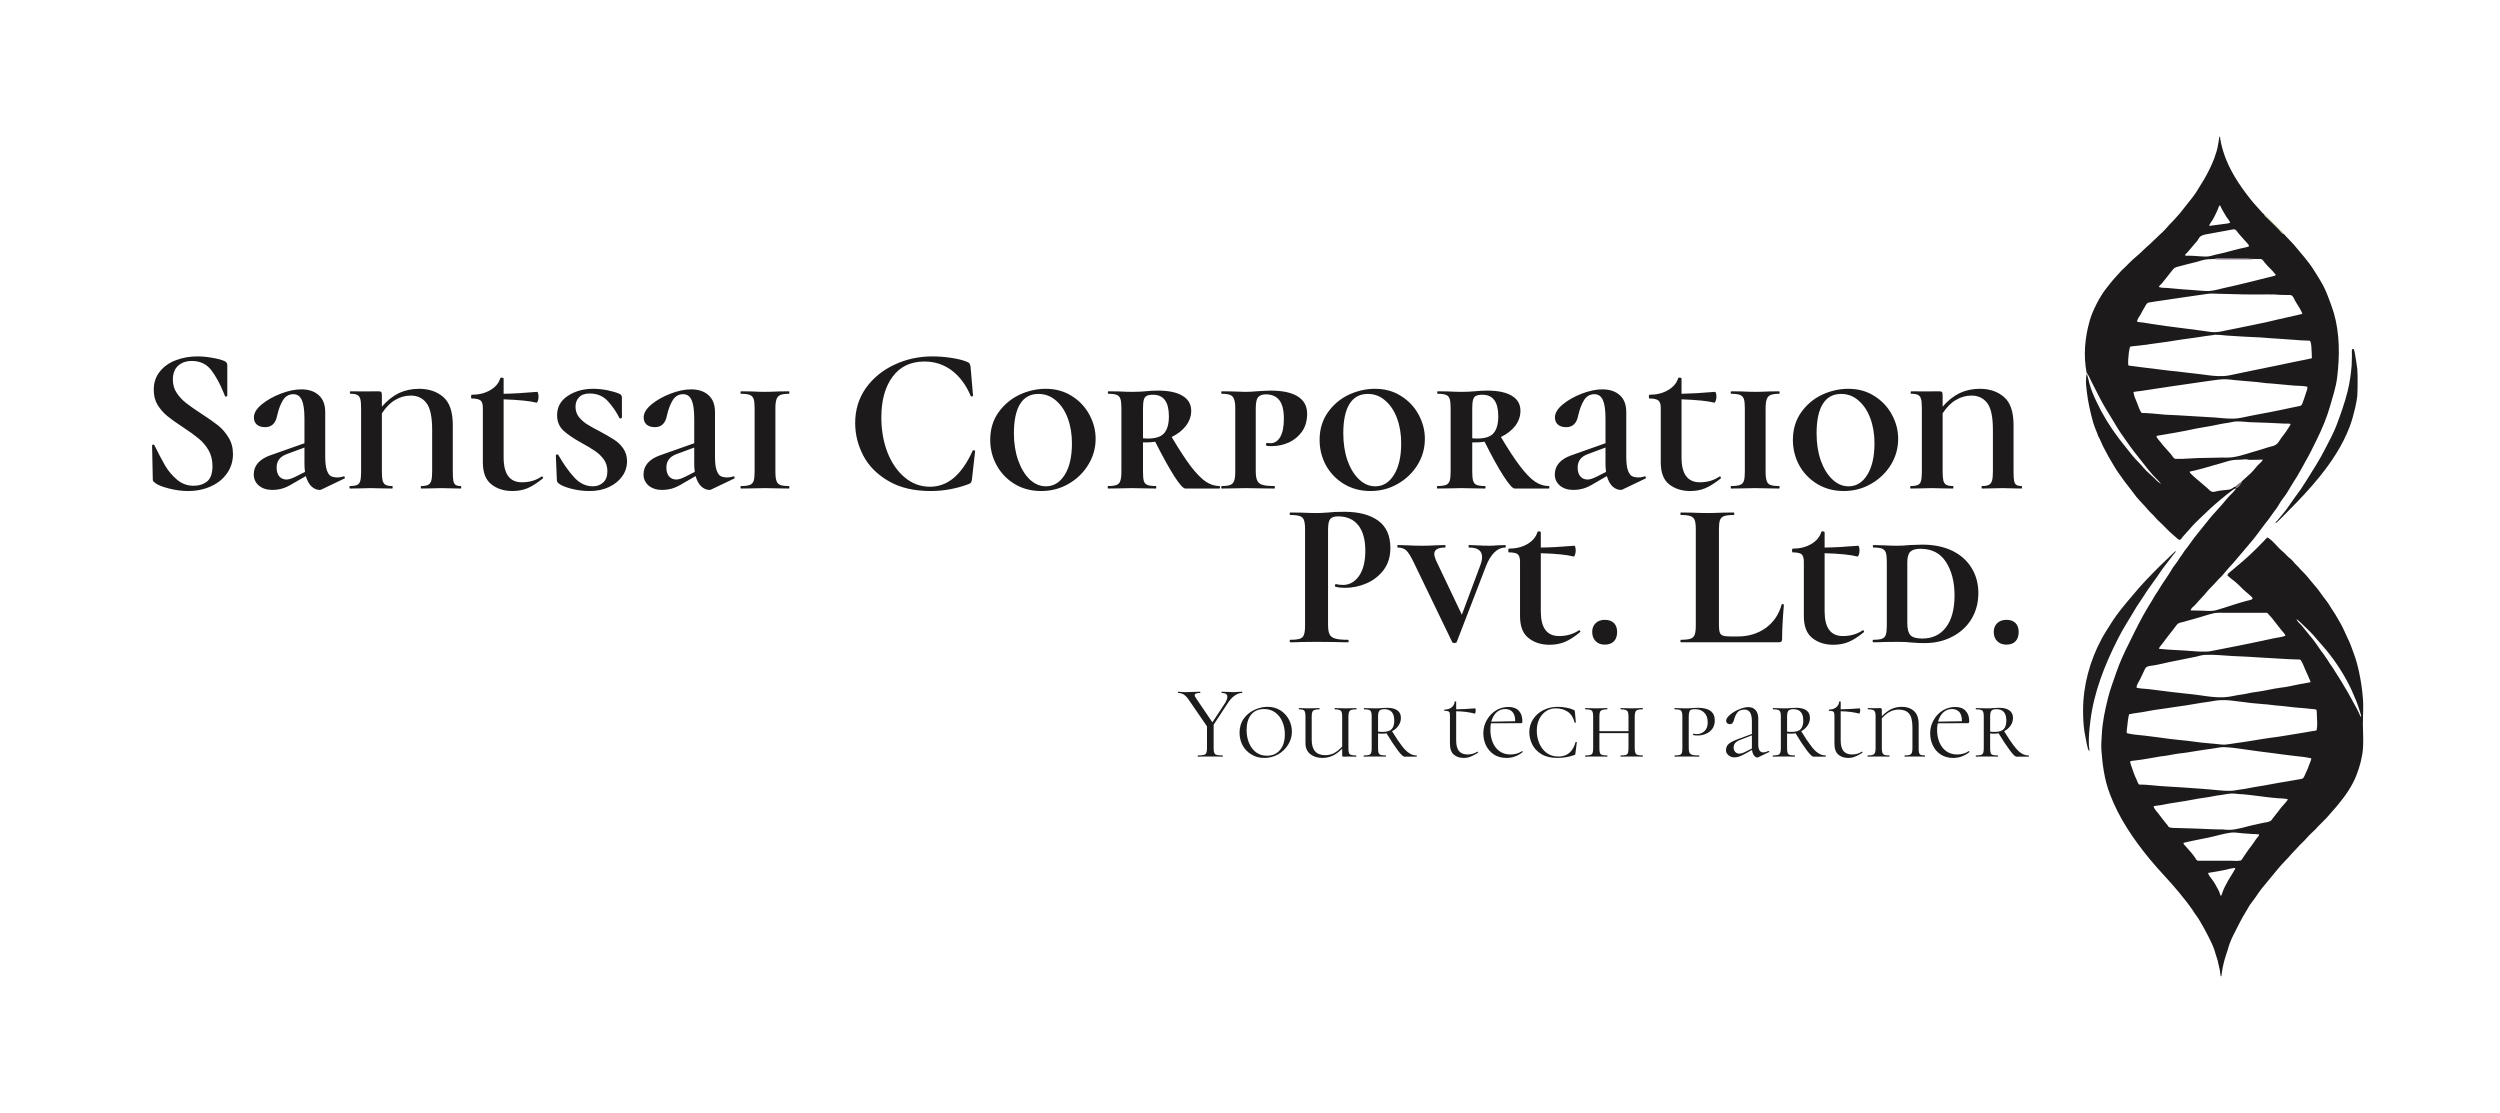 <svg xmlns="http://www.w3.org/2000/svg" version="1.1" xmlnsXlink="http://www.w3.org/1999/xlink" xmlnsSvgjs="http://svgjs.dev/svgjs" viewBox="0 0 18.049 8.037"><g transform="matrix(1,0,0,1,0.987,2.573)"><rect width="18.049" height="18.049" x="-0.987" y="-7.579" fill="#ffffff"></rect><g><path d=" M 0.289 0.264 Q 0.317 0.306 0.357 0.337 Q 0.398 0.369 0.467 0.414 Q 0.541 0.462 0.587 0.498 Q 0.632 0.534 0.663 0.586 Q 0.695 0.637 0.695 0.705 Q 0.695 0.783 0.652 0.844 Q 0.611 0.904 0.536 0.938 Q 0.462 0.972 0.37 0.972 Q 0.303 0.972 0.23 0.953 Q 0.156 0.934 0.131 0.912 Q 0.123 0.906 0.119 0.901 Q 0.116 0.895 0.116 0.883 L 0.111 0.645 L 0.111 0.643 Q 0.111 0.637 0.119 0.637 Q 0.126 0.636 0.128 0.642 Q 0.173 0.733 0.206 0.79 Q 0.24 0.847 0.292 0.891 Q 0.344 0.934 0.41 0.934 Q 0.47 0.934 0.509 0.902 Q 0.547 0.87 0.547 0.792 Q 0.547 0.726 0.518 0.676 Q 0.489 0.627 0.447 0.593 Q 0.405 0.558 0.332 0.51 Q 0.26 0.463 0.22 0.43 Q 0.18 0.397 0.151 0.351 Q 0.123 0.304 0.123 0.241 Q 0.123 0.162 0.169 0.107 Q 0.214 0.052 0.287 0.026 Q 0.358 -1.1102230246251565e-16 0.438 -1.1102230246251565e-16 Q 0.49 -1.1102230246251565e-16 0.544 0.01 Q 0.599 0.019 0.632 0.033 Q 0.645 0.039 0.649 0.046 Q 0.654 0.052 0.654 0.063 L 0.654 0.283 Q 0.654 0.288 0.646 0.29 Q 0.639 0.292 0.638 0.288 L 0.626 0.259 Q 0.588 0.165 0.538 0.099 Q 0.487 0.033 0.398 0.033 Q 0.338 0.033 0.299 0.067 Q 0.261 0.102 0.261 0.168 Q 0.261 0.222 0.289 0.264 M 1.496 0.865 Q 1.5 0.865 1.502 0.873 Q 1.505 0.88 1.499 0.882 L 1.334 0.961 Q 1.328 0.964 1.32 0.964 Q 1.292 0.964 1.264 0.941 Q 1.236 0.916 1.221 0.864 L 1.131 0.916 Q 1.086 0.944 1.051 0.954 Q 1.016 0.964 0.978 0.964 Q 0.92 0.964 0.882 0.933 Q 0.845 0.901 0.845 0.852 Q 0.845 0.805 0.875 0.77 Q 0.906 0.735 0.962 0.715 L 1.211 0.627 L 1.211 0.448 Q 1.211 0.357 1.192 0.315 Q 1.173 0.273 1.131 0.273 Q 1.083 0.273 1.056 0.316 Q 1.029 0.36 1.014 0.427 Q 0.998 0.511 0.927 0.511 Q 0.89 0.511 0.868 0.493 Q 0.846 0.474 0.846 0.44 Q 0.846 0.394 0.902 0.347 Q 0.959 0.3 1.04 0.269 Q 1.121 0.238 1.188 0.238 Q 1.268 0.238 1.314 0.28 Q 1.361 0.321 1.361 0.403 L 1.361 0.723 Q 1.361 0.79 1.373 0.823 Q 1.385 0.856 1.403 0.865 Q 1.422 0.874 1.452 0.874 Q 1.467 0.874 1.493 0.867 L 1.496 0.865 M 1.215 0.834 Q 1.211 0.807 1.211 0.774 L 1.211 0.658 L 1.082 0.706 Q 1.01 0.733 1.01 0.802 Q 1.01 0.843 1.029 0.866 Q 1.049 0.889 1.082 0.889 Q 1.106 0.889 1.148 0.868 L 1.215 0.834 M 2.343 0.945 Q 2.343 0.954 2.34 0.954 Q 2.303 0.954 2.282 0.953 L 2.204 0.951 L 2.114 0.953 Q 2.091 0.954 2.054 0.954 Q 2.051 0.954 2.051 0.945 Q 2.051 0.936 2.054 0.936 Q 2.088 0.936 2.105 0.927 Q 2.121 0.918 2.127 0.896 Q 2.133 0.874 2.133 0.829 L 2.133 0.531 Q 2.133 0.39 2.092 0.337 Q 2.051 0.283 1.979 0.283 Q 1.919 0.283 1.867 0.314 Q 1.815 0.343 1.77 0.411 L 1.77 0.829 Q 1.77 0.874 1.775 0.896 Q 1.781 0.918 1.796 0.927 Q 1.812 0.936 1.845 0.936 Q 1.848 0.936 1.848 0.945 Q 1.848 0.954 1.845 0.954 Q 1.802 0.954 1.776 0.953 L 1.689 0.951 L 1.607 0.953 Q 1.583 0.954 1.539 0.954 Q 1.536 0.954 1.536 0.945 Q 1.536 0.936 1.539 0.936 Q 1.574 0.936 1.591 0.928 Q 1.608 0.921 1.614 0.899 Q 1.62 0.877 1.62 0.833 L 1.62 0.373 Q 1.62 0.328 1.614 0.307 Q 1.608 0.286 1.592 0.278 Q 1.577 0.27 1.544 0.27 Q 1.539 0.27 1.539 0.261 Q 1.539 0.252 1.544 0.252 L 1.641 0.253 L 1.742 0.252 Q 1.76 0.252 1.765 0.257 Q 1.77 0.262 1.77 0.28 L 1.77 0.363 Q 1.827 0.297 1.893 0.265 Q 1.959 0.234 2.039 0.234 Q 2.144 0.234 2.213 0.293 Q 2.282 0.352 2.282 0.496 L 2.282 0.833 Q 2.282 0.877 2.286 0.899 Q 2.291 0.921 2.303 0.928 Q 2.315 0.936 2.34 0.936 Q 2.343 0.936 2.343 0.945 M 2.925 0.867 Q 2.931 0.867 2.933 0.873 Q 2.936 0.879 2.931 0.882 Q 2.87 0.931 2.821 0.952 Q 2.772 0.972 2.712 0.972 Q 2.622 0.972 2.561 0.924 Q 2.499 0.876 2.499 0.765 L 2.499 0.372 Q 2.499 0.331 2.482 0.318 Q 2.465 0.304 2.418 0.304 Q 2.414 0.304 2.414 0.291 Q 2.414 0.277 2.418 0.277 Q 2.495 0.277 2.552 0.244 Q 2.609 0.211 2.625 0.157 Q 2.628 0.153 2.634 0.153 Q 2.64 0.153 2.645 0.155 Q 2.649 0.157 2.649 0.16 L 2.649 0.27 Q 2.753 0.268 2.891 0.256 Q 2.895 0.256 2.898 0.267 Q 2.901 0.277 2.901 0.292 Q 2.901 0.307 2.896 0.322 Q 2.891 0.336 2.886 0.334 Q 2.816 0.316 2.649 0.31 L 2.649 0.73 Q 2.649 0.909 2.781 0.909 Q 2.862 0.909 2.922 0.868 L 2.925 0.867 M 3.191 0.436 Q 3.215 0.466 3.248 0.488 Q 3.282 0.51 3.341 0.54 Q 3.408 0.576 3.446 0.601 Q 3.485 0.625 3.512 0.664 Q 3.54 0.704 3.54 0.757 Q 3.54 0.817 3.505 0.866 Q 3.47 0.915 3.408 0.944 Q 3.347 0.972 3.27 0.972 Q 3.201 0.972 3.136 0.955 Q 3.071 0.938 3.045 0.916 Q 3.033 0.909 3.033 0.885 L 3.026 0.715 Q 3.026 0.71 3.033 0.708 Q 3.041 0.706 3.044 0.712 Q 3.101 0.811 3.159 0.874 Q 3.218 0.938 3.293 0.938 Q 3.338 0.938 3.368 0.91 Q 3.398 0.883 3.398 0.829 Q 3.398 0.781 3.373 0.745 Q 3.348 0.71 3.312 0.685 Q 3.276 0.66 3.216 0.627 Q 3.128 0.579 3.081 0.536 Q 3.035 0.493 3.035 0.424 Q 3.035 0.337 3.111 0.286 Q 3.188 0.234 3.296 0.234 Q 3.344 0.234 3.396 0.244 Q 3.449 0.255 3.48 0.268 Q 3.494 0.273 3.498 0.28 Q 3.503 0.286 3.503 0.298 L 3.503 0.441 Q 3.503 0.445 3.495 0.448 Q 3.488 0.45 3.485 0.445 Q 3.456 0.385 3.405 0.327 Q 3.354 0.268 3.27 0.268 Q 3.219 0.268 3.194 0.295 Q 3.168 0.321 3.168 0.363 Q 3.168 0.405 3.191 0.436 M 4.31 0.865 Q 4.314 0.865 4.316 0.873 Q 4.319 0.88 4.313 0.882 L 4.148 0.961 Q 4.142 0.964 4.134 0.964 Q 4.106 0.964 4.078 0.941 Q 4.05 0.916 4.035 0.864 L 3.945 0.916 Q 3.9 0.944 3.865 0.954 Q 3.83 0.964 3.792 0.964 Q 3.734 0.964 3.696 0.933 Q 3.659 0.901 3.659 0.852 Q 3.659 0.805 3.689 0.77 Q 3.72 0.735 3.776 0.715 L 4.025 0.627 L 4.025 0.448 Q 4.025 0.357 4.006 0.315 Q 3.987 0.273 3.945 0.273 Q 3.897 0.273 3.87 0.316 Q 3.843 0.36 3.828 0.427 Q 3.812 0.511 3.741 0.511 Q 3.704 0.511 3.682 0.493 Q 3.66 0.474 3.66 0.44 Q 3.66 0.394 3.716 0.347 Q 3.773 0.3 3.854 0.269 Q 3.935 0.238 4.002 0.238 Q 4.082 0.238 4.128 0.28 Q 4.175 0.321 4.175 0.403 L 4.175 0.723 Q 4.175 0.79 4.187 0.823 Q 4.199 0.856 4.217 0.865 Q 4.236 0.874 4.266 0.874 Q 4.281 0.874 4.307 0.867 L 4.31 0.865 M 4.029 0.834 Q 4.025 0.807 4.025 0.774 L 4.025 0.658 L 3.896 0.706 Q 3.824 0.733 3.824 0.802 Q 3.824 0.843 3.843 0.866 Q 3.863 0.889 3.896 0.889 Q 3.92 0.889 3.962 0.868 L 4.029 0.834 M 4.619 0.899 Q 4.626 0.921 4.646 0.928 Q 4.665 0.936 4.709 0.936 Q 4.712 0.936 4.712 0.945 Q 4.712 0.954 4.709 0.954 Q 4.662 0.954 4.637 0.953 L 4.535 0.951 L 4.437 0.953 Q 4.41 0.954 4.362 0.954 Q 4.359 0.954 4.359 0.945 Q 4.359 0.936 4.362 0.936 Q 4.406 0.936 4.426 0.928 Q 4.446 0.921 4.454 0.899 Q 4.461 0.877 4.461 0.833 L 4.461 0.373 Q 4.461 0.328 4.454 0.307 Q 4.446 0.286 4.426 0.278 Q 4.406 0.27 4.362 0.27 Q 4.359 0.27 4.359 0.261 Q 4.359 0.252 4.362 0.252 L 4.437 0.253 Q 4.497 0.256 4.535 0.256 Q 4.575 0.256 4.638 0.253 L 4.709 0.252 Q 4.712 0.252 4.712 0.261 Q 4.712 0.27 4.709 0.27 Q 4.667 0.27 4.646 0.279 Q 4.626 0.288 4.619 0.31 Q 4.611 0.331 4.611 0.376 L 4.611 0.833 Q 4.611 0.877 4.619 0.899 M 5.883 0.011 Q 5.955 0.022 5.996 0.04 Q 6.009 0.045 6.013 0.052 Q 6.017 0.058 6.02 0.075 L 6.038 0.283 Q 6.038 0.288 6.03 0.289 Q 6.023 0.291 6.021 0.285 Q 5.97 0.166 5.885 0.102 Q 5.799 0.037 5.687 0.037 Q 5.538 0.037 5.457 0.147 Q 5.376 0.256 5.376 0.441 Q 5.376 0.579 5.42 0.693 Q 5.465 0.807 5.545 0.874 Q 5.625 0.941 5.727 0.941 Q 5.823 0.941 5.899 0.877 Q 5.975 0.813 6.035 0.682 Q 6.036 0.676 6.044 0.678 Q 6.053 0.679 6.053 0.684 L 6.03 0.888 Q 6.027 0.906 6.023 0.911 Q 6.02 0.916 6.006 0.922 Q 5.873 0.972 5.732 0.972 Q 5.549 0.972 5.426 0.899 Q 5.303 0.827 5.245 0.715 Q 5.187 0.603 5.187 0.481 Q 5.187 0.339 5.264 0.229 Q 5.342 0.12 5.47 0.06 Q 5.598 -1.1102230246251565e-16 5.745 -1.1102230246251565e-16 Q 5.811 -1.1102230246251565e-16 5.883 0.011 M 6.339 0.922 Q 6.255 0.871 6.209 0.787 Q 6.162 0.702 6.162 0.603 Q 6.162 0.489 6.221 0.405 Q 6.281 0.321 6.373 0.277 Q 6.465 0.234 6.563 0.234 Q 6.669 0.234 6.751 0.286 Q 6.833 0.337 6.878 0.421 Q 6.923 0.504 6.923 0.595 Q 6.923 0.696 6.87 0.782 Q 6.818 0.868 6.728 0.92 Q 6.638 0.972 6.53 0.972 Q 6.423 0.972 6.339 0.922 M 6.7 0.855 Q 6.752 0.772 6.752 0.627 Q 6.752 0.528 6.722 0.447 Q 6.692 0.366 6.637 0.319 Q 6.582 0.271 6.51 0.271 Q 6.423 0.271 6.378 0.343 Q 6.333 0.415 6.333 0.556 Q 6.333 0.663 6.364 0.751 Q 6.395 0.838 6.447 0.888 Q 6.5 0.938 6.564 0.938 Q 6.648 0.938 6.7 0.855 M 7.821 0.945 Q 7.821 0.954 7.817 0.954 L 7.571 0.954 Q 7.548 0.954 7.49 0.864 Q 7.433 0.774 7.353 0.616 Q 7.322 0.621 7.29 0.621 L 7.265 0.621 L 7.265 0.833 Q 7.265 0.879 7.271 0.9 Q 7.278 0.921 7.297 0.928 Q 7.316 0.936 7.358 0.936 Q 7.361 0.936 7.361 0.945 Q 7.361 0.954 7.358 0.954 Q 7.313 0.954 7.287 0.953 L 7.185 0.951 L 7.088 0.953 Q 7.061 0.954 7.013 0.954 Q 7.01 0.954 7.01 0.945 Q 7.01 0.936 7.013 0.936 Q 7.055 0.936 7.074 0.928 Q 7.094 0.921 7.101 0.899 Q 7.109 0.877 7.109 0.833 L 7.109 0.373 Q 7.109 0.328 7.102 0.307 Q 7.095 0.286 7.076 0.278 Q 7.056 0.27 7.016 0.27 Q 7.011 0.27 7.011 0.261 Q 7.011 0.252 7.016 0.252 L 7.089 0.253 Q 7.149 0.256 7.185 0.256 Q 7.214 0.256 7.238 0.255 Q 7.262 0.253 7.28 0.252 Q 7.329 0.247 7.373 0.247 Q 7.49 0.247 7.551 0.285 Q 7.613 0.322 7.613 0.393 Q 7.613 0.451 7.575 0.501 Q 7.538 0.55 7.472 0.582 Q 7.553 0.718 7.611 0.795 Q 7.67 0.871 7.718 0.904 Q 7.766 0.936 7.817 0.936 Q 7.821 0.936 7.821 0.945 M 7.301 0.593 Q 7.386 0.593 7.419 0.553 Q 7.452 0.513 7.452 0.433 Q 7.452 0.277 7.338 0.277 Q 7.307 0.277 7.292 0.285 Q 7.277 0.292 7.271 0.313 Q 7.265 0.333 7.265 0.376 L 7.265 0.591 Q 7.275 0.593 7.301 0.593 M 8.089 0.895 Q 8.099 0.918 8.126 0.927 Q 8.154 0.936 8.213 0.936 Q 8.217 0.936 8.217 0.945 Q 8.217 0.954 8.213 0.954 Q 8.156 0.954 8.124 0.953 L 8.006 0.951 L 7.908 0.953 Q 7.881 0.954 7.833 0.954 Q 7.83 0.954 7.83 0.945 Q 7.83 0.936 7.833 0.936 Q 7.875 0.936 7.895 0.928 Q 7.916 0.919 7.923 0.898 Q 7.931 0.877 7.931 0.833 L 7.931 0.373 Q 7.931 0.33 7.922 0.308 Q 7.914 0.286 7.894 0.278 Q 7.874 0.27 7.833 0.27 Q 7.83 0.27 7.83 0.261 Q 7.83 0.252 7.833 0.252 L 7.907 0.253 Q 7.97 0.256 8.004 0.256 Q 8.043 0.256 8.085 0.252 Q 8.102 0.25 8.132 0.249 Q 8.163 0.247 8.186 0.247 Q 8.315 0.247 8.382 0.289 Q 8.45 0.331 8.45 0.415 Q 8.45 0.49 8.413 0.543 Q 8.376 0.595 8.317 0.622 Q 8.258 0.648 8.192 0.648 Q 8.163 0.648 8.157 0.645 Q 8.153 0.642 8.153 0.634 Q 8.153 0.625 8.163 0.625 L 8.184 0.627 Q 8.229 0.627 8.255 0.583 Q 8.282 0.538 8.282 0.45 Q 8.282 0.357 8.249 0.316 Q 8.216 0.274 8.151 0.274 Q 8.114 0.274 8.096 0.295 Q 8.079 0.315 8.079 0.376 L 8.079 0.827 Q 8.079 0.873 8.089 0.895 M 8.717 0.922 Q 8.633 0.871 8.586 0.787 Q 8.54 0.702 8.54 0.603 Q 8.54 0.489 8.599 0.405 Q 8.658 0.321 8.75 0.277 Q 8.843 0.234 8.94 0.234 Q 9.047 0.234 9.128 0.286 Q 9.21 0.337 9.255 0.421 Q 9.3 0.504 9.3 0.595 Q 9.3 0.696 9.248 0.782 Q 9.195 0.868 9.105 0.92 Q 9.015 0.972 8.907 0.972 Q 8.801 0.972 8.717 0.922 M 9.077 0.855 Q 9.129 0.772 9.129 0.627 Q 9.129 0.528 9.099 0.447 Q 9.069 0.366 9.014 0.319 Q 8.96 0.271 8.888 0.271 Q 8.801 0.271 8.756 0.343 Q 8.711 0.415 8.711 0.556 Q 8.711 0.663 8.741 0.751 Q 8.772 0.838 8.825 0.888 Q 8.877 0.938 8.942 0.938 Q 9.026 0.938 9.077 0.855 M 10.199 0.945 Q 10.199 0.954 10.194 0.954 L 9.948 0.954 Q 9.926 0.954 9.868 0.864 Q 9.81 0.774 9.731 0.616 Q 9.699 0.621 9.668 0.621 L 9.642 0.621 L 9.642 0.833 Q 9.642 0.879 9.649 0.9 Q 9.656 0.921 9.674 0.928 Q 9.693 0.936 9.735 0.936 Q 9.738 0.936 9.738 0.945 Q 9.738 0.954 9.735 0.954 Q 9.69 0.954 9.665 0.953 L 9.563 0.951 L 9.465 0.953 Q 9.438 0.954 9.39 0.954 Q 9.387 0.954 9.387 0.945 Q 9.387 0.936 9.39 0.936 Q 9.432 0.936 9.452 0.928 Q 9.471 0.921 9.479 0.899 Q 9.486 0.877 9.486 0.833 L 9.486 0.373 Q 9.486 0.328 9.479 0.307 Q 9.473 0.286 9.453 0.278 Q 9.434 0.27 9.393 0.27 Q 9.389 0.27 9.389 0.261 Q 9.389 0.252 9.393 0.252 L 9.467 0.253 Q 9.527 0.256 9.563 0.256 Q 9.591 0.256 9.615 0.255 Q 9.639 0.253 9.657 0.252 Q 9.707 0.247 9.75 0.247 Q 9.867 0.247 9.929 0.285 Q 9.99 0.322 9.99 0.393 Q 9.99 0.451 9.953 0.501 Q 9.915 0.55 9.849 0.582 Q 9.93 0.718 9.989 0.795 Q 10.047 0.871 10.095 0.904 Q 10.143 0.936 10.194 0.936 Q 10.199 0.936 10.199 0.945 M 9.678 0.593 Q 9.764 0.593 9.797 0.553 Q 9.83 0.513 9.83 0.433 Q 9.83 0.277 9.716 0.277 Q 9.684 0.277 9.669 0.285 Q 9.654 0.292 9.648 0.313 Q 9.642 0.333 9.642 0.376 L 9.642 0.591 Q 9.653 0.593 9.678 0.593 M 10.889 0.865 Q 10.893 0.865 10.895 0.873 Q 10.898 0.88 10.892 0.882 L 10.727 0.961 Q 10.721 0.964 10.713 0.964 Q 10.685 0.964 10.657 0.941 Q 10.629 0.916 10.614 0.864 L 10.524 0.916 Q 10.479 0.944 10.444 0.954 Q 10.409 0.964 10.371 0.964 Q 10.313 0.964 10.275 0.933 Q 10.238 0.901 10.238 0.852 Q 10.238 0.805 10.268 0.77 Q 10.299 0.735 10.355 0.715 L 10.604 0.627 L 10.604 0.448 Q 10.604 0.357 10.585 0.315 Q 10.566 0.273 10.524 0.273 Q 10.476 0.273 10.449 0.316 Q 10.422 0.36 10.407 0.427 Q 10.391 0.511 10.32 0.511 Q 10.283 0.511 10.261 0.493 Q 10.239 0.474 10.239 0.44 Q 10.239 0.394 10.295 0.347 Q 10.352 0.3 10.433 0.269 Q 10.514 0.238 10.581 0.238 Q 10.661 0.238 10.707 0.28 Q 10.754 0.321 10.754 0.403 L 10.754 0.723 Q 10.754 0.79 10.766 0.823 Q 10.778 0.856 10.796 0.865 Q 10.815 0.874 10.845 0.874 Q 10.86 0.874 10.886 0.867 L 10.889 0.865 M 10.608 0.834 Q 10.604 0.807 10.604 0.774 L 10.604 0.658 L 10.475 0.706 Q 10.403 0.733 10.403 0.802 Q 10.403 0.843 10.422 0.866 Q 10.442 0.889 10.475 0.889 Q 10.499 0.889 10.541 0.868 L 10.608 0.834 M 11.429 0.867 Q 11.435 0.867 11.437 0.873 Q 11.439 0.879 11.435 0.882 Q 11.373 0.931 11.324 0.952 Q 11.276 0.972 11.216 0.972 Q 11.126 0.972 11.064 0.924 Q 11.003 0.876 11.003 0.765 L 11.003 0.372 Q 11.003 0.331 10.985 0.318 Q 10.968 0.304 10.922 0.304 Q 10.917 0.304 10.917 0.291 Q 10.917 0.277 10.922 0.277 Q 10.998 0.277 11.055 0.244 Q 11.112 0.211 11.129 0.157 Q 11.132 0.153 11.138 0.153 Q 11.144 0.153 11.148 0.155 Q 11.153 0.157 11.153 0.16 L 11.153 0.27 Q 11.256 0.268 11.394 0.256 Q 11.399 0.256 11.402 0.267 Q 11.405 0.277 11.405 0.292 Q 11.405 0.307 11.399 0.322 Q 11.394 0.336 11.39 0.334 Q 11.319 0.316 11.153 0.31 L 11.153 0.73 Q 11.153 0.909 11.285 0.909 Q 11.366 0.909 11.426 0.868 L 11.429 0.867 M 11.768 0.899 Q 11.775 0.921 11.795 0.928 Q 11.814 0.936 11.858 0.936 Q 11.861 0.936 11.861 0.945 Q 11.861 0.954 11.858 0.954 Q 11.811 0.954 11.786 0.953 L 11.684 0.951 L 11.586 0.953 Q 11.559 0.954 11.511 0.954 Q 11.508 0.954 11.508 0.945 Q 11.508 0.936 11.511 0.936 Q 11.555 0.936 11.575 0.928 Q 11.595 0.921 11.603 0.899 Q 11.61 0.877 11.61 0.833 L 11.61 0.373 Q 11.61 0.328 11.603 0.307 Q 11.595 0.286 11.575 0.278 Q 11.555 0.27 11.511 0.27 Q 11.508 0.27 11.508 0.261 Q 11.508 0.252 11.511 0.252 L 11.586 0.253 Q 11.646 0.256 11.684 0.256 Q 11.724 0.256 11.787 0.253 L 11.858 0.252 Q 11.861 0.252 11.861 0.261 Q 11.861 0.27 11.858 0.27 Q 11.816 0.27 11.795 0.279 Q 11.775 0.288 11.768 0.31 Q 11.76 0.331 11.76 0.376 L 11.76 0.833 Q 11.76 0.877 11.768 0.899 M 12.134 0.922 Q 12.05 0.871 12.003 0.787 Q 11.957 0.702 11.957 0.603 Q 11.957 0.489 12.016 0.405 Q 12.075 0.321 12.167 0.277 Q 12.26 0.234 12.357 0.234 Q 12.464 0.234 12.545 0.286 Q 12.627 0.337 12.672 0.421 Q 12.717 0.504 12.717 0.595 Q 12.717 0.696 12.665 0.782 Q 12.612 0.868 12.522 0.92 Q 12.432 0.972 12.324 0.972 Q 12.218 0.972 12.134 0.922 M 12.494 0.855 Q 12.546 0.772 12.546 0.627 Q 12.546 0.528 12.516 0.447 Q 12.486 0.366 12.431 0.319 Q 12.377 0.271 12.305 0.271 Q 12.218 0.271 12.173 0.343 Q 12.128 0.415 12.128 0.556 Q 12.128 0.663 12.158 0.751 Q 12.189 0.838 12.242 0.888 Q 12.294 0.938 12.359 0.938 Q 12.443 0.938 12.494 0.855 M 13.611 0.945 Q 13.611 0.954 13.608 0.954 Q 13.571 0.954 13.55 0.953 L 13.472 0.951 L 13.382 0.953 Q 13.359 0.954 13.322 0.954 Q 13.319 0.954 13.319 0.945 Q 13.319 0.936 13.322 0.936 Q 13.356 0.936 13.373 0.927 Q 13.389 0.918 13.395 0.896 Q 13.401 0.874 13.401 0.829 L 13.401 0.531 Q 13.401 0.39 13.36 0.337 Q 13.319 0.283 13.247 0.283 Q 13.187 0.283 13.135 0.314 Q 13.083 0.343 13.038 0.411 L 13.038 0.829 Q 13.038 0.874 13.043 0.896 Q 13.049 0.918 13.064 0.927 Q 13.08 0.936 13.113 0.936 Q 13.116 0.936 13.116 0.945 Q 13.116 0.954 13.113 0.954 Q 13.07 0.954 13.044 0.953 L 12.957 0.951 L 12.875 0.953 Q 12.851 0.954 12.807 0.954 Q 12.804 0.954 12.804 0.945 Q 12.804 0.936 12.807 0.936 Q 12.842 0.936 12.859 0.928 Q 12.876 0.921 12.882 0.899 Q 12.888 0.877 12.888 0.833 L 12.888 0.373 Q 12.888 0.328 12.882 0.307 Q 12.876 0.286 12.86 0.278 Q 12.845 0.27 12.812 0.27 Q 12.807 0.27 12.807 0.261 Q 12.807 0.252 12.812 0.252 L 12.909 0.253 L 13.01 0.252 Q 13.028 0.252 13.033 0.257 Q 13.038 0.262 13.038 0.28 L 13.038 0.363 Q 13.095 0.297 13.161 0.265 Q 13.227 0.234 13.307 0.234 Q 13.412 0.234 13.481 0.293 Q 13.55 0.352 13.55 0.496 L 13.55 0.833 Q 13.55 0.877 13.554 0.899 Q 13.559 0.921 13.571 0.928 Q 13.583 0.936 13.608 0.936 Q 13.611 0.936 13.611 0.945 M 8.612 2.006 Q 8.622 2.028 8.652 2.037 Q 8.681 2.046 8.745 2.046 Q 8.75 2.046 8.75 2.055 Q 8.75 2.064 8.745 2.064 Q 8.684 2.064 8.649 2.062 L 8.519 2.061 L 8.409 2.062 Q 8.379 2.064 8.328 2.064 Q 8.324 2.064 8.324 2.055 Q 8.324 2.046 8.328 2.046 Q 8.376 2.046 8.398 2.038 Q 8.42 2.031 8.427 2.009 Q 8.435 1.988 8.435 1.943 L 8.435 1.248 Q 8.435 1.203 8.427 1.182 Q 8.42 1.161 8.397 1.153 Q 8.375 1.145 8.328 1.145 Q 8.324 1.145 8.324 1.135 Q 8.324 1.127 8.328 1.127 L 8.408 1.128 Q 8.477 1.131 8.517 1.131 Q 8.553 1.131 8.603 1.127 Q 8.622 1.125 8.652 1.123 Q 8.682 1.122 8.721 1.122 Q 8.874 1.122 8.963 1.186 Q 9.051 1.25 9.051 1.383 Q 9.051 1.476 9.003 1.541 Q 8.955 1.605 8.88 1.638 Q 8.804 1.671 8.724 1.671 Q 8.684 1.671 8.654 1.663 Q 8.651 1.663 8.651 1.656 Q 8.651 1.651 8.653 1.647 Q 8.655 1.643 8.658 1.644 Q 8.681 1.65 8.709 1.65 Q 8.778 1.65 8.824 1.586 Q 8.87 1.521 8.87 1.403 Q 8.87 1.284 8.82 1.22 Q 8.769 1.155 8.673 1.155 Q 8.631 1.155 8.616 1.175 Q 8.601 1.194 8.601 1.251 L 8.601 1.937 Q 8.601 1.985 8.612 2.006 M 9.884 1.371 Q 9.884 1.38 9.881 1.38 Q 9.837 1.38 9.801 1.416 Q 9.765 1.452 9.741 1.515 L 9.53 2.062 Q 9.528 2.069 9.513 2.069 Q 9.498 2.069 9.497 2.062 L 9.219 1.486 Q 9.189 1.424 9.167 1.402 Q 9.144 1.38 9.105 1.38 Q 9.101 1.38 9.101 1.371 Q 9.101 1.362 9.105 1.362 L 9.171 1.364 Q 9.228 1.367 9.281 1.367 Q 9.323 1.367 9.38 1.364 L 9.446 1.362 Q 9.449 1.362 9.449 1.371 Q 9.449 1.38 9.446 1.38 Q 9.368 1.38 9.368 1.426 Q 9.368 1.443 9.38 1.472 L 9.567 1.865 L 9.701 1.506 Q 9.713 1.473 9.713 1.449 Q 9.713 1.38 9.62 1.38 Q 9.615 1.38 9.615 1.371 Q 9.615 1.362 9.62 1.362 L 9.672 1.364 Q 9.72 1.367 9.767 1.367 Q 9.792 1.367 9.825 1.364 L 9.881 1.362 Q 9.884 1.362 9.884 1.371 M 10.413 1.977 Q 10.419 1.977 10.422 1.983 Q 10.424 1.989 10.419 1.992 Q 10.358 2.042 10.309 2.062 Q 10.26 2.082 10.2 2.082 Q 10.11 2.082 10.049 2.034 Q 9.987 1.986 9.987 1.875 L 9.987 1.482 Q 9.987 1.442 9.97 1.428 Q 9.953 1.415 9.906 1.415 Q 9.902 1.415 9.902 1.401 Q 9.902 1.388 9.906 1.388 Q 9.983 1.388 10.04 1.355 Q 10.097 1.321 10.113 1.268 Q 10.116 1.263 10.122 1.263 Q 10.128 1.263 10.133 1.265 Q 10.137 1.268 10.137 1.271 L 10.137 1.38 Q 10.241 1.379 10.379 1.367 Q 10.383 1.367 10.386 1.377 Q 10.389 1.388 10.389 1.403 Q 10.389 1.417 10.384 1.432 Q 10.379 1.446 10.374 1.445 Q 10.304 1.426 10.137 1.421 L 10.137 1.841 Q 10.137 2.019 10.269 2.019 Q 10.35 2.019 10.41 1.979 L 10.413 1.977 M 10.533 2.056 Q 10.508 2.031 10.508 1.989 Q 10.508 1.95 10.533 1.926 Q 10.557 1.902 10.599 1.902 Q 10.641 1.902 10.665 1.925 Q 10.688 1.949 10.688 1.989 Q 10.688 2.033 10.665 2.057 Q 10.641 2.081 10.599 2.081 Q 10.557 2.081 10.533 2.056 M 11.423 1.937 Q 11.423 1.976 11.429 1.993 Q 11.435 2.01 11.452 2.016 Q 11.469 2.022 11.508 2.022 L 11.559 2.022 Q 11.676 2.022 11.762 1.96 Q 11.847 1.897 11.876 1.791 Q 11.876 1.788 11.882 1.788 Q 11.885 1.788 11.888 1.79 Q 11.892 1.792 11.892 1.794 Q 11.879 1.943 11.879 2.042 Q 11.879 2.054 11.873 2.059 Q 11.868 2.064 11.856 2.064 L 11.148 2.064 Q 11.145 2.064 11.145 2.055 Q 11.145 2.046 11.148 2.046 Q 11.196 2.046 11.218 2.038 Q 11.24 2.031 11.248 2.009 Q 11.256 1.988 11.256 1.943 L 11.256 1.248 Q 11.256 1.203 11.248 1.182 Q 11.24 1.161 11.217 1.153 Q 11.195 1.145 11.148 1.145 Q 11.145 1.145 11.145 1.135 Q 11.145 1.127 11.148 1.127 L 11.225 1.128 Q 11.294 1.131 11.339 1.131 Q 11.384 1.131 11.453 1.128 L 11.529 1.127 Q 11.534 1.127 11.534 1.135 Q 11.534 1.145 11.529 1.145 Q 11.483 1.145 11.46 1.153 Q 11.438 1.161 11.43 1.183 Q 11.423 1.204 11.423 1.25 L 11.423 1.937 M 12.462 1.977 Q 12.468 1.977 12.47 1.983 Q 12.473 1.989 12.468 1.992 Q 12.407 2.042 12.358 2.062 Q 12.309 2.082 12.249 2.082 Q 12.159 2.082 12.098 2.034 Q 12.036 1.986 12.036 1.875 L 12.036 1.482 Q 12.036 1.442 12.019 1.428 Q 12.002 1.415 11.955 1.415 Q 11.951 1.415 11.951 1.401 Q 11.951 1.388 11.955 1.388 Q 12.032 1.388 12.089 1.355 Q 12.146 1.321 12.162 1.268 Q 12.165 1.263 12.171 1.263 Q 12.177 1.263 12.182 1.265 Q 12.186 1.268 12.186 1.271 L 12.186 1.38 Q 12.29 1.379 12.428 1.367 Q 12.432 1.367 12.435 1.377 Q 12.438 1.388 12.438 1.403 Q 12.438 1.417 12.433 1.432 Q 12.428 1.446 12.423 1.445 Q 12.353 1.426 12.186 1.421 L 12.186 1.841 Q 12.186 2.019 12.318 2.019 Q 12.399 2.019 12.459 1.979 L 12.462 1.977 M 12.815 2.066 Q 12.797 2.064 12.77 2.062 Q 12.743 2.061 12.708 2.061 L 12.611 2.062 Q 12.584 2.064 12.536 2.064 Q 12.533 2.064 12.533 2.055 Q 12.533 2.046 12.536 2.046 Q 12.581 2.046 12.601 2.038 Q 12.621 2.031 12.628 2.009 Q 12.635 1.988 12.635 1.943 L 12.635 1.484 Q 12.635 1.438 12.628 1.417 Q 12.621 1.397 12.601 1.388 Q 12.581 1.38 12.539 1.38 Q 12.534 1.38 12.534 1.371 Q 12.534 1.362 12.539 1.362 L 12.611 1.364 Q 12.671 1.367 12.708 1.367 Q 12.755 1.367 12.801 1.362 Q 12.861 1.359 12.891 1.359 Q 13.017 1.359 13.109 1.404 Q 13.2 1.449 13.248 1.529 Q 13.296 1.608 13.296 1.709 Q 13.296 1.812 13.247 1.895 Q 13.197 1.977 13.109 2.023 Q 13.02 2.07 12.908 2.07 Q 12.866 2.07 12.815 2.066 M 13.062 1.956 Q 13.124 1.875 13.124 1.725 Q 13.124 1.58 13.062 1.484 Q 13.001 1.389 12.878 1.389 Q 12.827 1.389 12.805 1.41 Q 12.783 1.431 12.783 1.486 L 12.783 1.926 Q 12.783 1.988 12.805 2.012 Q 12.827 2.037 12.891 2.037 Q 13.001 2.037 13.062 1.956 M 13.432 2.056 Q 13.407 2.031 13.407 1.989 Q 13.407 1.95 13.432 1.926 Q 13.457 1.902 13.499 1.902 Q 13.541 1.902 13.564 1.925 Q 13.587 1.949 13.587 1.989 Q 13.587 2.033 13.564 2.057 Q 13.541 2.081 13.499 2.081 Q 13.457 2.081 13.432 2.056" fill="#1d1a1b" fill-rule="nonzero"></path></g><g><path d=" M 7.982 2.426 Q 7.982 2.43 7.98 2.43 Q 7.953 2.43 7.925 2.45 Q 7.898 2.47 7.876 2.505 L 7.775 2.659 L 7.775 2.829 Q 7.775 2.853 7.78 2.863 Q 7.784 2.874 7.797 2.877 Q 7.811 2.881 7.839 2.881 Q 7.841 2.881 7.841 2.886 Q 7.841 2.89 7.839 2.89 Q 7.816 2.89 7.803 2.889 L 7.751 2.889 L 7.699 2.889 Q 7.685 2.89 7.662 2.89 Q 7.66 2.89 7.66 2.886 Q 7.66 2.881 7.662 2.881 Q 7.691 2.881 7.704 2.877 Q 7.717 2.874 7.722 2.863 Q 7.727 2.852 7.727 2.829 L 7.727 2.671 L 7.602 2.489 Q 7.581 2.456 7.562 2.443 Q 7.544 2.43 7.519 2.43 Q 7.517 2.43 7.517 2.426 Q 7.517 2.421 7.519 2.421 Q 7.528 2.421 7.546 2.423 L 7.572 2.424 Q 7.598 2.424 7.637 2.422 L 7.677 2.421 Q 7.679 2.421 7.679 2.426 Q 7.679 2.43 7.677 2.43 Q 7.638 2.43 7.638 2.446 Q 7.638 2.454 7.646 2.465 L 7.766 2.642 L 7.858 2.502 Q 7.874 2.475 7.874 2.457 Q 7.874 2.43 7.834 2.43 Q 7.832 2.43 7.832 2.426 Q 7.832 2.421 7.834 2.421 L 7.869 2.422 Q 7.898 2.424 7.922 2.424 Q 7.934 2.424 7.952 2.422 L 7.98 2.421 Q 7.982 2.421 7.982 2.426 M 8.048 2.874 Q 8.007 2.85 7.984 2.808 Q 7.962 2.766 7.962 2.717 Q 7.962 2.658 7.992 2.616 Q 8.022 2.574 8.069 2.552 Q 8.116 2.53 8.165 2.53 Q 8.217 2.53 8.258 2.556 Q 8.298 2.582 8.319 2.623 Q 8.34 2.664 8.34 2.709 Q 8.34 2.76 8.313 2.803 Q 8.286 2.847 8.241 2.873 Q 8.195 2.899 8.141 2.899 Q 8.088 2.899 8.048 2.874 M 8.254 2.842 Q 8.289 2.801 8.289 2.728 Q 8.289 2.678 8.271 2.637 Q 8.253 2.595 8.22 2.571 Q 8.186 2.546 8.139 2.546 Q 8.079 2.546 8.046 2.586 Q 8.013 2.626 8.013 2.698 Q 8.013 2.75 8.031 2.792 Q 8.049 2.834 8.082 2.859 Q 8.115 2.883 8.16 2.883 Q 8.219 2.883 8.254 2.842 M 8.807 2.544 Q 8.807 2.548 8.805 2.548 Q 8.78 2.548 8.769 2.552 Q 8.757 2.556 8.753 2.567 Q 8.748 2.577 8.748 2.6 L 8.748 2.829 Q 8.748 2.852 8.752 2.863 Q 8.756 2.874 8.768 2.877 Q 8.779 2.881 8.803 2.881 Q 8.805 2.881 8.805 2.886 Q 8.805 2.89 8.803 2.89 L 8.754 2.889 L 8.717 2.89 Q 8.708 2.89 8.705 2.888 Q 8.703 2.886 8.703 2.876 L 8.703 2.832 Q 8.669 2.867 8.634 2.883 Q 8.599 2.899 8.561 2.899 Q 8.507 2.899 8.472 2.871 Q 8.438 2.843 8.438 2.793 L 8.438 2.6 Q 8.438 2.577 8.434 2.567 Q 8.431 2.556 8.421 2.552 Q 8.412 2.548 8.392 2.548 Q 8.39 2.548 8.39 2.544 Q 8.39 2.539 8.392 2.539 L 8.421 2.54 Q 8.447 2.541 8.46 2.541 Q 8.479 2.541 8.507 2.54 L 8.538 2.539 Q 8.54 2.539 8.54 2.544 Q 8.54 2.548 8.538 2.548 Q 8.514 2.548 8.502 2.553 Q 8.491 2.557 8.487 2.568 Q 8.483 2.579 8.483 2.601 L 8.483 2.768 Q 8.483 2.879 8.581 2.879 Q 8.614 2.879 8.643 2.865 Q 8.672 2.85 8.703 2.817 L 8.703 2.601 Q 8.703 2.579 8.699 2.568 Q 8.696 2.557 8.684 2.553 Q 8.673 2.548 8.649 2.548 Q 8.648 2.548 8.648 2.544 Q 8.648 2.539 8.649 2.539 L 8.682 2.54 Q 8.711 2.541 8.728 2.541 Q 8.744 2.541 8.772 2.54 L 8.805 2.539 Q 8.807 2.539 8.807 2.544 M 9.242 2.886 Q 9.242 2.89 9.24 2.89 L 9.153 2.89 Q 9.139 2.89 9.105 2.845 Q 9.071 2.8 9.023 2.721 Q 9.009 2.724 8.991 2.724 Q 8.972 2.724 8.962 2.722 L 8.962 2.829 Q 8.962 2.853 8.966 2.863 Q 8.97 2.874 8.981 2.877 Q 8.992 2.881 9.018 2.881 Q 9.019 2.881 9.019 2.886 Q 9.019 2.89 9.018 2.89 Q 8.997 2.89 8.985 2.889 L 8.938 2.889 L 8.894 2.889 Q 8.881 2.89 8.859 2.89 Q 8.858 2.89 8.858 2.886 Q 8.858 2.881 8.859 2.881 Q 8.884 2.881 8.896 2.877 Q 8.907 2.874 8.912 2.863 Q 8.916 2.852 8.916 2.829 L 8.916 2.6 Q 8.916 2.577 8.912 2.567 Q 8.908 2.556 8.897 2.552 Q 8.885 2.548 8.86 2.548 Q 8.859 2.548 8.859 2.544 Q 8.859 2.539 8.86 2.539 L 8.895 2.54 Q 8.922 2.541 8.938 2.541 Q 8.952 2.541 8.963 2.541 Q 8.975 2.54 8.983 2.539 Q 9.006 2.537 9.027 2.537 Q 9.076 2.537 9.102 2.556 Q 9.127 2.574 9.127 2.61 Q 9.127 2.64 9.11 2.665 Q 9.093 2.691 9.063 2.706 Q 9.105 2.775 9.134 2.812 Q 9.163 2.85 9.188 2.865 Q 9.212 2.881 9.24 2.881 Q 9.242 2.881 9.242 2.886 M 8.996 2.711 Q 9.042 2.711 9.061 2.69 Q 9.079 2.67 9.079 2.63 Q 9.079 2.547 9.008 2.547 Q 8.979 2.547 8.971 2.559 Q 8.962 2.571 8.962 2.601 L 8.962 2.709 Q 8.976 2.711 8.996 2.711 M 9.679 2.853 Q 9.681 2.853 9.683 2.857 Q 9.684 2.86 9.682 2.862 Q 9.651 2.882 9.629 2.89 Q 9.606 2.899 9.58 2.899 Q 9.537 2.899 9.509 2.875 Q 9.481 2.851 9.481 2.796 L 9.481 2.599 Q 9.481 2.58 9.479 2.572 Q 9.476 2.565 9.468 2.562 Q 9.46 2.559 9.442 2.559 Q 9.44 2.559 9.44 2.554 Q 9.44 2.55 9.442 2.55 Q 9.472 2.55 9.493 2.534 Q 9.513 2.518 9.515 2.493 Q 9.515 2.491 9.52 2.491 Q 9.526 2.491 9.526 2.493 L 9.526 2.548 Q 9.588 2.547 9.662 2.541 Q 9.664 2.541 9.666 2.546 Q 9.667 2.55 9.667 2.558 Q 9.667 2.565 9.665 2.572 Q 9.662 2.58 9.66 2.579 Q 9.6 2.563 9.526 2.562 L 9.526 2.772 Q 9.526 2.824 9.546 2.849 Q 9.567 2.874 9.608 2.874 Q 9.648 2.874 9.678 2.854 L 9.679 2.853 M 10.001 2.85 Q 10.004 2.85 10.005 2.852 Q 10.007 2.855 10.006 2.857 Q 9.953 2.899 9.89 2.899 Q 9.836 2.899 9.798 2.874 Q 9.761 2.849 9.741 2.808 Q 9.722 2.768 9.722 2.721 Q 9.722 2.67 9.747 2.626 Q 9.772 2.582 9.813 2.556 Q 9.854 2.531 9.903 2.531 Q 9.953 2.531 9.979 2.559 Q 10.004 2.586 10.004 2.634 Q 10.004 2.641 10.002 2.644 Q 10.001 2.648 9.995 2.648 L 9.777 2.649 Q 9.773 2.67 9.773 2.695 Q 9.773 2.746 9.79 2.787 Q 9.807 2.828 9.84 2.851 Q 9.872 2.874 9.917 2.874 Q 9.967 2.874 10.001 2.85 L 10.001 2.85 M 9.817 2.57 Q 9.791 2.595 9.779 2.637 L 9.952 2.634 Q 9.953 2.592 9.934 2.569 Q 9.916 2.546 9.88 2.546 Q 9.844 2.546 9.817 2.57 M 10.321 2.536 Q 10.354 2.542 10.374 2.552 Q 10.379 2.554 10.381 2.556 Q 10.382 2.559 10.383 2.565 L 10.39 2.642 Q 10.39 2.644 10.386 2.645 Q 10.382 2.646 10.381 2.643 Q 10.368 2.591 10.332 2.566 Q 10.297 2.541 10.244 2.541 Q 10.205 2.541 10.174 2.562 Q 10.143 2.583 10.125 2.62 Q 10.108 2.656 10.108 2.702 Q 10.108 2.748 10.125 2.791 Q 10.143 2.835 10.178 2.862 Q 10.214 2.889 10.264 2.889 Q 10.359 2.889 10.388 2.785 Q 10.388 2.783 10.392 2.783 Q 10.393 2.783 10.395 2.784 Q 10.397 2.785 10.397 2.786 L 10.387 2.865 Q 10.387 2.871 10.385 2.874 Q 10.384 2.876 10.377 2.879 Q 10.319 2.899 10.257 2.899 Q 10.186 2.899 10.14 2.871 Q 10.094 2.842 10.074 2.799 Q 10.054 2.757 10.054 2.713 Q 10.054 2.662 10.081 2.62 Q 10.108 2.578 10.155 2.554 Q 10.202 2.53 10.26 2.53 Q 10.288 2.53 10.321 2.536 M 10.874 2.886 Q 10.874 2.89 10.872 2.89 Q 10.851 2.89 10.838 2.889 L 10.793 2.889 L 10.748 2.889 Q 10.736 2.89 10.715 2.89 Q 10.712 2.89 10.712 2.886 Q 10.712 2.881 10.715 2.881 Q 10.739 2.881 10.751 2.877 Q 10.762 2.874 10.766 2.863 Q 10.77 2.852 10.77 2.829 L 10.77 2.72 L 10.56 2.72 L 10.56 2.829 Q 10.56 2.853 10.564 2.863 Q 10.568 2.874 10.58 2.877 Q 10.591 2.881 10.616 2.881 Q 10.618 2.881 10.618 2.886 Q 10.618 2.89 10.616 2.89 Q 10.595 2.89 10.583 2.889 L 10.537 2.889 L 10.493 2.889 Q 10.48 2.89 10.458 2.89 Q 10.457 2.89 10.457 2.886 Q 10.457 2.881 10.458 2.881 Q 10.483 2.881 10.495 2.877 Q 10.506 2.874 10.511 2.863 Q 10.515 2.852 10.515 2.829 L 10.515 2.6 Q 10.515 2.577 10.511 2.567 Q 10.507 2.556 10.495 2.552 Q 10.484 2.548 10.459 2.548 Q 10.457 2.548 10.457 2.544 Q 10.457 2.539 10.459 2.539 L 10.493 2.54 Q 10.521 2.541 10.537 2.541 Q 10.556 2.541 10.584 2.54 L 10.616 2.539 Q 10.618 2.539 10.618 2.544 Q 10.618 2.548 10.616 2.548 Q 10.592 2.548 10.58 2.553 Q 10.568 2.557 10.564 2.568 Q 10.56 2.579 10.56 2.601 L 10.56 2.706 L 10.77 2.706 L 10.77 2.601 Q 10.77 2.579 10.766 2.568 Q 10.762 2.557 10.75 2.553 Q 10.739 2.548 10.715 2.548 Q 10.712 2.548 10.712 2.544 Q 10.712 2.539 10.715 2.539 L 10.748 2.54 Q 10.775 2.541 10.793 2.541 Q 10.81 2.541 10.838 2.54 L 10.872 2.539 Q 10.874 2.539 10.874 2.544 Q 10.874 2.548 10.872 2.548 Q 10.847 2.548 10.836 2.552 Q 10.824 2.556 10.82 2.567 Q 10.815 2.577 10.815 2.6 L 10.815 2.829 Q 10.815 2.852 10.82 2.863 Q 10.824 2.874 10.836 2.877 Q 10.847 2.881 10.872 2.881 Q 10.874 2.881 10.874 2.886 M 11.21 2.861 Q 11.216 2.872 11.231 2.877 Q 11.246 2.881 11.279 2.881 Q 11.282 2.881 11.282 2.886 Q 11.282 2.89 11.279 2.89 Q 11.252 2.89 11.238 2.889 L 11.183 2.889 L 11.138 2.889 Q 11.126 2.89 11.104 2.89 Q 11.102 2.89 11.102 2.886 Q 11.102 2.881 11.104 2.881 Q 11.129 2.881 11.14 2.877 Q 11.151 2.874 11.155 2.863 Q 11.159 2.852 11.159 2.829 L 11.159 2.6 Q 11.159 2.577 11.155 2.567 Q 11.151 2.556 11.14 2.552 Q 11.128 2.548 11.104 2.548 Q 11.102 2.548 11.102 2.544 Q 11.102 2.539 11.104 2.539 L 11.138 2.54 Q 11.166 2.541 11.182 2.541 Q 11.195 2.541 11.206 2.541 Q 11.218 2.54 11.226 2.539 Q 11.249 2.537 11.27 2.537 Q 11.393 2.537 11.393 2.628 Q 11.393 2.664 11.375 2.689 Q 11.357 2.713 11.329 2.725 Q 11.3 2.737 11.27 2.737 Q 11.25 2.737 11.237 2.734 Q 11.236 2.734 11.236 2.73 Q 11.236 2.724 11.24 2.724 Q 11.251 2.727 11.263 2.727 Q 11.296 2.727 11.319 2.705 Q 11.342 2.684 11.342 2.643 Q 11.342 2.596 11.317 2.572 Q 11.293 2.547 11.252 2.547 Q 11.233 2.547 11.224 2.55 Q 11.214 2.553 11.21 2.565 Q 11.205 2.576 11.205 2.601 L 11.205 2.826 Q 11.205 2.85 11.21 2.861 M 11.782 2.849 Q 11.785 2.849 11.786 2.852 Q 11.787 2.856 11.784 2.857 L 11.705 2.895 Q 11.702 2.896 11.7 2.896 Q 11.688 2.896 11.676 2.881 Q 11.665 2.867 11.662 2.841 L 11.612 2.869 Q 11.586 2.883 11.569 2.889 Q 11.551 2.895 11.536 2.895 Q 11.51 2.895 11.492 2.88 Q 11.474 2.864 11.474 2.844 Q 11.474 2.815 11.493 2.798 Q 11.512 2.781 11.563 2.762 L 11.661 2.726 L 11.661 2.637 Q 11.661 2.592 11.648 2.571 Q 11.635 2.55 11.607 2.55 Q 11.572 2.55 11.556 2.571 Q 11.54 2.592 11.531 2.627 Q 11.527 2.64 11.521 2.647 Q 11.515 2.655 11.502 2.655 Q 11.49 2.655 11.482 2.648 Q 11.475 2.641 11.475 2.631 Q 11.475 2.612 11.501 2.589 Q 11.528 2.565 11.566 2.549 Q 11.605 2.532 11.635 2.532 Q 11.668 2.532 11.687 2.553 Q 11.707 2.574 11.707 2.615 L 11.707 2.802 Q 11.707 2.859 11.743 2.859 Q 11.758 2.859 11.78 2.849 L 11.782 2.849 M 11.661 2.831 L 11.661 2.828 L 11.661 2.736 L 11.578 2.768 Q 11.551 2.778 11.54 2.792 Q 11.529 2.805 11.529 2.824 Q 11.529 2.843 11.541 2.856 Q 11.553 2.868 11.569 2.868 Q 11.587 2.868 11.609 2.857 L 11.661 2.831 M 12.195 2.886 Q 12.195 2.89 12.194 2.89 L 12.106 2.89 Q 12.092 2.89 12.058 2.845 Q 12.024 2.8 11.976 2.721 Q 11.962 2.724 11.944 2.724 Q 11.925 2.724 11.915 2.722 L 11.915 2.829 Q 11.915 2.853 11.919 2.863 Q 11.923 2.874 11.934 2.877 Q 11.945 2.881 11.971 2.881 Q 11.972 2.881 11.972 2.886 Q 11.972 2.89 11.971 2.89 Q 11.95 2.89 11.939 2.889 L 11.891 2.889 L 11.847 2.889 Q 11.834 2.89 11.813 2.89 Q 11.811 2.89 11.811 2.886 Q 11.811 2.881 11.813 2.881 Q 11.837 2.881 11.849 2.877 Q 11.861 2.874 11.865 2.863 Q 11.87 2.852 11.87 2.829 L 11.87 2.6 Q 11.87 2.577 11.866 2.567 Q 11.861 2.556 11.85 2.552 Q 11.838 2.548 11.813 2.548 Q 11.812 2.548 11.812 2.544 Q 11.812 2.539 11.813 2.539 L 11.848 2.54 Q 11.875 2.541 11.891 2.541 Q 11.905 2.541 11.917 2.541 Q 11.928 2.54 11.936 2.539 Q 11.96 2.537 11.981 2.537 Q 12.029 2.537 12.055 2.556 Q 12.08 2.574 12.08 2.61 Q 12.08 2.64 12.063 2.665 Q 12.046 2.691 12.017 2.706 Q 12.059 2.775 12.088 2.812 Q 12.116 2.85 12.141 2.865 Q 12.165 2.881 12.194 2.881 Q 12.195 2.881 12.195 2.886 M 11.949 2.711 Q 11.996 2.711 12.014 2.69 Q 12.032 2.67 12.032 2.63 Q 12.032 2.547 11.961 2.547 Q 11.933 2.547 11.924 2.559 Q 11.915 2.571 11.915 2.601 L 11.915 2.709 Q 11.929 2.711 11.949 2.711 M 12.455 2.853 Q 12.457 2.853 12.459 2.857 Q 12.46 2.86 12.458 2.862 Q 12.427 2.882 12.404 2.89 Q 12.382 2.899 12.356 2.899 Q 12.313 2.899 12.285 2.875 Q 12.257 2.851 12.257 2.796 L 12.257 2.599 Q 12.257 2.58 12.254 2.572 Q 12.252 2.565 12.244 2.562 Q 12.236 2.559 12.218 2.559 Q 12.216 2.559 12.216 2.554 Q 12.216 2.55 12.218 2.55 Q 12.248 2.55 12.269 2.534 Q 12.289 2.518 12.291 2.493 Q 12.291 2.491 12.296 2.491 Q 12.302 2.491 12.302 2.493 L 12.302 2.548 Q 12.364 2.547 12.438 2.541 Q 12.44 2.541 12.442 2.546 Q 12.443 2.55 12.443 2.558 Q 12.443 2.565 12.44 2.572 Q 12.438 2.58 12.436 2.579 Q 12.376 2.563 12.302 2.562 L 12.302 2.772 Q 12.302 2.824 12.322 2.849 Q 12.343 2.874 12.384 2.874 Q 12.424 2.874 12.454 2.854 L 12.455 2.853 M 12.911 2.886 Q 12.911 2.89 12.91 2.89 Q 12.891 2.89 12.881 2.889 L 12.842 2.889 L 12.794 2.889 Q 12.783 2.89 12.764 2.89 Q 12.763 2.89 12.763 2.886 Q 12.763 2.881 12.764 2.881 Q 12.788 2.881 12.8 2.877 Q 12.812 2.872 12.816 2.861 Q 12.82 2.85 12.82 2.828 L 12.82 2.679 Q 12.82 2.607 12.795 2.578 Q 12.77 2.55 12.722 2.55 Q 12.689 2.55 12.66 2.564 Q 12.631 2.578 12.599 2.613 L 12.599 2.828 Q 12.599 2.85 12.603 2.861 Q 12.607 2.872 12.618 2.877 Q 12.629 2.881 12.653 2.881 Q 12.655 2.881 12.655 2.886 Q 12.655 2.89 12.653 2.89 Q 12.632 2.89 12.62 2.889 L 12.575 2.889 L 12.53 2.889 Q 12.518 2.89 12.497 2.89 Q 12.496 2.89 12.496 2.886 Q 12.496 2.881 12.497 2.881 Q 12.521 2.881 12.533 2.877 Q 12.545 2.873 12.549 2.862 Q 12.554 2.852 12.554 2.829 L 12.554 2.6 Q 12.554 2.577 12.55 2.567 Q 12.545 2.556 12.534 2.552 Q 12.523 2.548 12.5 2.548 Q 12.497 2.548 12.497 2.544 Q 12.497 2.539 12.5 2.539 L 12.548 2.54 L 12.585 2.539 Q 12.594 2.539 12.596 2.542 Q 12.599 2.544 12.599 2.553 L 12.599 2.598 Q 12.634 2.562 12.668 2.546 Q 12.703 2.53 12.742 2.53 Q 12.797 2.53 12.831 2.56 Q 12.865 2.591 12.865 2.654 L 12.865 2.829 Q 12.865 2.852 12.868 2.863 Q 12.872 2.874 12.881 2.877 Q 12.89 2.881 12.91 2.881 Q 12.911 2.881 12.911 2.886 M 13.227 2.85 Q 13.229 2.85 13.231 2.852 Q 13.233 2.855 13.231 2.857 Q 13.178 2.899 13.115 2.899 Q 13.062 2.899 13.024 2.874 Q 12.986 2.849 12.967 2.808 Q 12.948 2.768 12.948 2.721 Q 12.948 2.67 12.973 2.626 Q 12.997 2.582 13.039 2.556 Q 13.08 2.531 13.129 2.531 Q 13.179 2.531 13.204 2.559 Q 13.23 2.586 13.23 2.634 Q 13.23 2.641 13.228 2.644 Q 13.226 2.648 13.221 2.648 L 13.003 2.649 Q 12.998 2.67 12.998 2.695 Q 12.998 2.746 13.015 2.787 Q 13.033 2.828 13.065 2.851 Q 13.098 2.874 13.142 2.874 Q 13.192 2.874 13.226 2.85 L 13.227 2.85 M 13.043 2.57 Q 13.016 2.595 13.005 2.637 L 13.177 2.634 Q 13.178 2.592 13.16 2.569 Q 13.141 2.546 13.105 2.546 Q 13.069 2.546 13.043 2.57 M 13.661 2.886 Q 13.661 2.89 13.659 2.89 L 13.571 2.89 Q 13.558 2.89 13.524 2.845 Q 13.49 2.8 13.442 2.721 Q 13.427 2.724 13.409 2.724 Q 13.391 2.724 13.381 2.722 L 13.381 2.829 Q 13.381 2.853 13.385 2.863 Q 13.388 2.874 13.4 2.877 Q 13.411 2.881 13.436 2.881 Q 13.438 2.881 13.438 2.886 Q 13.438 2.89 13.436 2.89 Q 13.415 2.89 13.404 2.889 L 13.357 2.889 L 13.313 2.889 Q 13.3 2.89 13.278 2.89 Q 13.277 2.89 13.277 2.886 Q 13.277 2.881 13.278 2.881 Q 13.303 2.881 13.315 2.877 Q 13.326 2.874 13.331 2.863 Q 13.335 2.852 13.335 2.829 L 13.335 2.6 Q 13.335 2.577 13.331 2.567 Q 13.327 2.556 13.315 2.552 Q 13.304 2.548 13.279 2.548 Q 13.277 2.548 13.277 2.544 Q 13.277 2.539 13.279 2.539 L 13.313 2.54 Q 13.34 2.541 13.357 2.541 Q 13.37 2.541 13.382 2.541 Q 13.394 2.54 13.402 2.539 Q 13.425 2.537 13.446 2.537 Q 13.495 2.537 13.52 2.556 Q 13.546 2.574 13.546 2.61 Q 13.546 2.64 13.529 2.665 Q 13.511 2.691 13.482 2.706 Q 13.524 2.775 13.553 2.812 Q 13.582 2.85 13.606 2.865 Q 13.631 2.881 13.659 2.881 Q 13.661 2.881 13.661 2.886 M 13.415 2.711 Q 13.461 2.711 13.48 2.69 Q 13.498 2.67 13.498 2.63 Q 13.498 2.547 13.427 2.547 Q 13.398 2.547 13.39 2.559 Q 13.381 2.571 13.381 2.601 L 13.381 2.709 Q 13.394 2.711 13.415 2.711" fill="#1d1c1c" fill-rule="nonzero"></path></g><g clip-path="url(#SvgjsClipPath1003)"><g clip-path="url(#SvgjsClipPath1000f68928cf-e4ac-4c9b-9886-86be3911e76e)"><path d=" M 14.099 2.848 C 14.09 2.844 14.089 2.838 14.086 2.828 C 14.081 2.811 14.077 2.792 14.074 2.774 C 14.071 2.751 14.064 2.727 14.061 2.704 C 14.054 2.654 14.052 2.605 14.052 2.555 C 14.052 2.377 14.101 2.197 14.185 2.041 C 14.205 2.003 14.229 1.968 14.251 1.932 C 14.276 1.892 14.304 1.853 14.334 1.816 C 14.36 1.783 14.388 1.751 14.415 1.719 C 14.476 1.644 14.545 1.575 14.614 1.506 C 14.637 1.484 14.661 1.462 14.684 1.439 C 14.691 1.431 14.699 1.424 14.707 1.417 C 14.71 1.414 14.713 1.41 14.716 1.408 C 14.716 1.407 14.72 1.405 14.72 1.406 C 14.723 1.413 14.708 1.425 14.705 1.43 C 14.696 1.443 14.685 1.455 14.676 1.468 C 14.666 1.479 14.659 1.492 14.649 1.503 C 14.616 1.544 14.589 1.59 14.557 1.632 C 14.53 1.669 14.504 1.706 14.48 1.745 C 14.467 1.767 14.451 1.786 14.438 1.808 C 14.393 1.886 14.342 1.961 14.302 2.042 C 14.208 2.228 14.131 2.422 14.105 2.63 C 14.098 2.689 14.091 2.749 14.094 2.809 C 14.095 2.822 14.098 2.835 14.099 2.848" fill="#1f1d1e" transform="matrix(1,0,0,1,0,0)" fill-rule="evenodd"></path></g><g clip-path="url(#SvgjsClipPath1000f68928cf-e4ac-4c9b-9886-86be3911e76e)"><path d=" M 14.165 -0.41 C 14.171 -0.416 14.175 -0.425 14.179 -0.432 C 14.191 -0.451 14.203 -0.471 14.217 -0.488 C 14.235 -0.51 14.252 -0.533 14.27 -0.554 C 14.285 -0.573 14.303 -0.589 14.318 -0.607 C 14.329 -0.621 14.343 -0.632 14.356 -0.645 C 14.379 -0.668 14.403 -0.693 14.428 -0.714 C 14.466 -0.744 14.498 -0.781 14.536 -0.812 C 14.55 -0.824 14.562 -0.839 14.577 -0.851 C 14.588 -0.86 14.597 -0.872 14.608 -0.881 C 14.631 -0.9 14.651 -0.924 14.671 -0.946 C 14.698 -0.975 14.726 -1.003 14.751 -1.033 C 14.781 -1.069 14.808 -1.107 14.838 -1.143 C 14.858 -1.168 14.877 -1.197 14.893 -1.225 C 14.903 -1.243 14.915 -1.26 14.925 -1.277 C 14.953 -1.325 14.978 -1.375 14.998 -1.427 C 15.01 -1.461 15.022 -1.495 15.027 -1.53 C 15.03 -1.545 15.032 -1.559 15.034 -1.573 C 15.034 -1.575 15.035 -1.588 15.039 -1.586 C 15.043 -1.584 15.042 -1.577 15.042 -1.573 C 15.044 -1.562 15.046 -1.551 15.048 -1.54 C 15.057 -1.5 15.069 -1.461 15.084 -1.423 C 15.131 -1.307 15.201 -1.208 15.279 -1.112 C 15.296 -1.091 15.316 -1.072 15.334 -1.051 C 15.34 -1.043 15.35 -1.031 15.358 -1.027 C 15.362 -1.014 15.379 -1.003 15.388 -0.993 C 15.414 -0.968 15.44 -0.943 15.465 -0.917 C 15.476 -0.906 15.487 -0.888 15.502 -0.883 C 15.506 -0.881 15.508 -0.877 15.511 -0.873 C 15.517 -0.866 15.524 -0.859 15.531 -0.852 C 15.545 -0.836 15.561 -0.822 15.575 -0.805 C 15.624 -0.745 15.677 -0.689 15.718 -0.623 C 15.736 -0.595 15.754 -0.566 15.771 -0.537 C 15.792 -0.502 15.809 -0.463 15.823 -0.425 C 15.837 -0.388 15.851 -0.352 15.862 -0.315 C 15.906 -0.162 15.905 -0.002 15.886 0.155 C 15.877 0.225 15.854 0.292 15.835 0.36 C 15.812 0.44 15.779 0.52 15.742 0.595 C 15.714 0.651 15.688 0.707 15.656 0.761 C 15.636 0.796 15.619 0.831 15.598 0.865 C 15.581 0.892 15.563 0.919 15.547 0.947 C 15.532 0.972 15.516 1 15.497 1.023 C 15.474 1.051 15.46 1.085 15.437 1.113 C 15.422 1.131 15.41 1.152 15.396 1.17 C 15.355 1.22 15.319 1.274 15.279 1.323 C 15.232 1.381 15.182 1.436 15.135 1.493 C 15.127 1.503 15.117 1.511 15.109 1.521 C 15.091 1.543 15.072 1.563 15.055 1.584 C 15.044 1.597 15.03 1.607 15.02 1.62 C 14.997 1.647 14.97 1.671 14.947 1.698 C 14.921 1.731 14.89 1.76 14.863 1.792 C 14.852 1.805 14.83 1.817 14.829 1.834 C 14.858 1.834 14.888 1.835 14.917 1.836 C 14.942 1.837 14.968 1.84 14.993 1.836 C 15.008 1.835 15.023 1.829 15.037 1.825 C 15.077 1.814 15.115 1.799 15.154 1.788 C 15.182 1.78 15.209 1.771 15.237 1.764 C 15.249 1.761 15.267 1.759 15.276 1.75 C 15.275 1.739 15.267 1.734 15.26 1.728 C 15.249 1.719 15.24 1.709 15.229 1.701 C 15.2 1.677 15.176 1.648 15.146 1.624 C 15.129 1.61 15.109 1.597 15.094 1.581 C 15.095 1.569 15.108 1.561 15.116 1.554 C 15.134 1.54 15.15 1.525 15.167 1.511 C 15.217 1.47 15.265 1.426 15.311 1.38 C 15.327 1.364 15.343 1.347 15.359 1.331 C 15.367 1.323 15.374 1.313 15.384 1.307 C 15.425 1.332 15.453 1.375 15.49 1.406 C 15.508 1.42 15.521 1.438 15.538 1.452 C 15.553 1.463 15.568 1.478 15.579 1.493 C 15.591 1.507 15.607 1.519 15.618 1.534 C 15.632 1.55 15.649 1.564 15.663 1.581 C 15.69 1.614 15.718 1.646 15.745 1.679 C 15.763 1.701 15.778 1.726 15.797 1.749 C 15.814 1.77 15.83 1.794 15.844 1.818 C 15.852 1.833 15.863 1.846 15.872 1.861 C 15.885 1.884 15.899 1.908 15.913 1.932 C 15.932 1.965 15.946 2.002 15.963 2.037 C 15.98 2.07 15.992 2.106 16.005 2.141 C 16.022 2.186 16.035 2.234 16.045 2.282 C 16.059 2.346 16.068 2.412 16.073 2.478 C 16.077 2.535 16.072 2.592 16.072 2.649 C 16.072 2.708 16.077 2.767 16.073 2.826 C 16.068 2.895 16.05 2.961 16.025 3.025 C 15.995 3.102 15.945 3.173 15.893 3.236 C 15.882 3.251 15.868 3.264 15.856 3.279 C 15.84 3.298 15.823 3.316 15.807 3.335 C 15.799 3.344 15.789 3.351 15.782 3.36 C 15.773 3.371 15.76 3.38 15.751 3.391 C 15.725 3.423 15.69 3.448 15.664 3.48 C 15.645 3.503 15.621 3.521 15.602 3.544 C 15.588 3.561 15.571 3.575 15.557 3.592 C 15.527 3.628 15.492 3.659 15.463 3.695 C 15.424 3.743 15.384 3.791 15.344 3.839 C 15.318 3.871 15.297 3.908 15.271 3.94 C 15.256 3.958 15.244 3.981 15.232 4.001 C 15.195 4.061 15.165 4.122 15.134 4.184 C 15.12 4.212 15.107 4.245 15.099 4.275 C 15.089 4.309 15.076 4.342 15.068 4.377 C 15.062 4.399 15.058 4.421 15.055 4.443 C 15.053 4.452 15.053 4.462 15.051 4.471 C 15.051 4.472 15.049 4.477 15.047 4.476 C 15.045 4.475 15.044 4.468 15.044 4.466 C 15.043 4.456 15.042 4.445 15.04 4.435 C 15.035 4.411 15.03 4.387 15.024 4.363 C 15.02 4.347 15.013 4.331 15.009 4.315 C 14.998 4.269 14.974 4.223 14.953 4.181 C 14.936 4.147 14.917 4.114 14.898 4.081 C 14.888 4.065 14.878 4.047 14.866 4.032 C 14.853 4.016 14.844 3.997 14.831 3.981 C 14.82 3.968 14.812 3.953 14.801 3.94 C 14.782 3.916 14.763 3.892 14.744 3.869 C 14.676 3.786 14.6 3.711 14.532 3.628 C 14.415 3.485 14.31 3.332 14.245 3.158 C 14.206 3.056 14.192 2.949 14.184 2.84 C 14.182 2.804 14.185 2.768 14.187 2.733 C 14.191 2.643 14.21 2.554 14.232 2.466 C 14.247 2.404 14.271 2.344 14.291 2.284 C 14.318 2.205 14.354 2.129 14.391 2.056 C 14.432 1.972 14.474 1.887 14.522 1.808 C 14.539 1.782 14.554 1.755 14.57 1.728 C 14.584 1.706 14.599 1.685 14.612 1.662 C 14.633 1.627 14.658 1.595 14.679 1.56 C 14.692 1.536 14.709 1.511 14.726 1.49 C 14.739 1.474 14.748 1.455 14.761 1.439 C 14.773 1.424 14.781 1.407 14.793 1.393 C 14.819 1.361 14.841 1.326 14.866 1.295 C 14.9 1.253 14.933 1.211 14.967 1.169 C 14.995 1.135 15.026 1.104 15.054 1.071 C 15.078 1.041 15.105 1.01 15.133 0.983 C 15.14 0.976 15.145 0.968 15.152 0.961 C 15.153 0.96 15.157 0.955 15.156 0.954 C 15.155 0.953 15.15 0.954 15.148 0.955 C 15.141 0.957 15.135 0.963 15.129 0.967 C 15.103 0.986 15.078 1.006 15.053 1.027 C 14.998 1.072 14.945 1.121 14.894 1.171 C 14.87 1.195 14.844 1.219 14.823 1.245 C 14.806 1.265 14.787 1.284 14.77 1.304 C 14.764 1.312 14.759 1.326 14.747 1.324 C 14.741 1.323 14.735 1.317 14.73 1.313 C 14.719 1.303 14.708 1.293 14.696 1.283 C 14.67 1.261 14.646 1.235 14.622 1.211 C 14.606 1.195 14.587 1.18 14.573 1.162 C 14.557 1.143 14.537 1.127 14.521 1.108 C 14.494 1.075 14.463 1.046 14.436 1.013 C 14.409 0.979 14.384 0.943 14.357 0.91 C 14.34 0.889 14.327 0.866 14.311 0.846 C 14.297 0.828 14.286 0.807 14.274 0.789 C 14.246 0.743 14.22 0.697 14.196 0.649 C 14.184 0.625 14.175 0.598 14.161 0.575 C 14.158 0.563 14.152 0.552 14.148 0.54 C 14.14 0.52 14.131 0.499 14.125 0.478 C 14.104 0.402 14.087 0.327 14.078 0.248 C 14.074 0.218 14.071 0.188 14.074 0.157 C 14.075 0.149 14.074 0.141 14.076 0.134 C 14.077 0.134 14.079 0.134 14.081 0.134 C 14.089 0.154 14.092 0.176 14.098 0.197 C 14.11 0.24 14.128 0.284 14.148 0.325 C 14.161 0.349 14.172 0.375 14.185 0.399 C 14.234 0.489 14.293 0.574 14.358 0.653 C 14.388 0.69 14.417 0.73 14.452 0.764 C 14.464 0.777 14.478 0.791 14.489 0.805 C 14.513 0.834 14.546 0.858 14.573 0.886 C 14.582 0.895 14.591 0.905 14.602 0.912 C 14.603 0.913 14.613 0.92 14.613 0.92 C 14.614 0.919 14.61 0.914 14.609 0.913 C 14.604 0.907 14.598 0.901 14.593 0.895 C 14.568 0.871 14.545 0.845 14.523 0.818 C 14.488 0.775 14.454 0.729 14.418 0.685 C 14.403 0.667 14.39 0.645 14.375 0.626 C 14.363 0.611 14.354 0.594 14.342 0.579 C 14.313 0.54 14.288 0.496 14.263 0.455 C 14.23 0.402 14.197 0.348 14.169 0.293 C 14.15 0.255 14.131 0.218 14.112 0.181 C 14.106 0.17 14.102 0.158 14.096 0.148 C 14.094 0.143 14.092 0.137 14.087 0.134 C 14.086 0.128 14.084 0.123 14.078 0.12 C 14.053 -0.005 14.065 -0.136 14.1 -0.258 C 14.109 -0.29 14.122 -0.323 14.137 -0.353 C 14.143 -0.366 14.149 -0.378 14.155 -0.39 C 14.159 -0.397 14.164 -0.403 14.165 -0.41 M 14.384 2.584 C 14.376 2.615 14.374 2.647 14.37 2.678 C 14.369 2.691 14.365 2.707 14.368 2.72 C 14.409 2.731 14.454 2.733 14.497 2.738 C 14.555 2.746 14.614 2.752 14.673 2.761 C 14.716 2.767 14.76 2.77 14.803 2.775 C 14.872 2.785 14.942 2.793 15.012 2.798 C 15.032 2.799 15.052 2.804 15.073 2.803 C 15.103 2.801 15.132 2.795 15.162 2.791 C 15.242 2.781 15.322 2.765 15.402 2.754 C 15.481 2.745 15.56 2.729 15.64 2.717 C 15.662 2.714 15.685 2.709 15.708 2.705 C 15.718 2.704 15.729 2.704 15.738 2.699 C 15.745 2.665 15.742 2.628 15.74 2.594 C 15.739 2.58 15.741 2.562 15.736 2.55 C 15.72 2.546 15.704 2.546 15.688 2.544 C 15.666 2.542 15.645 2.539 15.624 2.538 C 15.563 2.534 15.504 2.524 15.444 2.52 C 15.415 2.518 15.387 2.512 15.358 2.511 C 15.3 2.507 15.24 2.5 15.182 2.492 C 15.136 2.486 15.088 2.479 15.041 2.482 C 15.015 2.483 14.989 2.489 14.963 2.493 C 14.889 2.502 14.817 2.518 14.743 2.527 C 14.703 2.532 14.663 2.54 14.622 2.545 C 14.585 2.55 14.546 2.555 14.509 2.563 C 14.468 2.572 14.425 2.574 14.384 2.584 M 15.011 -0.156 C 15.009 -0.158 15.006 -0.158 15.004 -0.156 C 14.982 -0.152 14.96 -0.15 14.938 -0.147 C 14.9 -0.141 14.862 -0.135 14.823 -0.13 C 14.743 -0.12 14.664 -0.105 14.583 -0.095 C 14.544 -0.09 14.504 -0.084 14.465 -0.079 C 14.449 -0.077 14.432 -0.076 14.417 -0.074 C 14.408 -0.072 14.399 -0.073 14.391 -0.069 C 14.383 -0.041 14.38 -0.009 14.378 0.02 C 14.378 0.035 14.376 0.049 14.379 0.065 C 14.391 0.069 14.406 0.069 14.419 0.071 C 14.436 0.073 14.454 0.075 14.471 0.078 C 14.533 0.085 14.595 0.093 14.657 0.101 C 14.741 0.111 14.826 0.119 14.91 0.13 C 14.961 0.137 15.014 0.145 15.066 0.142 C 15.097 0.141 15.13 0.132 15.16 0.126 C 15.208 0.116 15.256 0.106 15.304 0.096 C 15.404 0.075 15.504 0.056 15.604 0.034 C 15.637 0.027 15.671 0.022 15.704 0.013 C 15.702 -0.016 15.703 -0.045 15.7 -0.074 C 15.698 -0.087 15.697 -0.1 15.691 -0.112 C 15.685 -0.114 15.678 -0.114 15.672 -0.114 C 15.656 -0.115 15.64 -0.116 15.624 -0.116 C 15.578 -0.119 15.532 -0.123 15.486 -0.126 C 15.434 -0.128 15.381 -0.134 15.329 -0.137 C 15.25 -0.14 15.172 -0.145 15.094 -0.15 C 15.066 -0.152 15.039 -0.156 15.011 -0.156 M 14.392 2.924 C 14.392 2.937 14.399 2.95 14.402 2.962 C 14.412 2.993 14.423 3.025 14.438 3.055 C 14.443 3.066 14.447 3.082 14.456 3.091 C 14.518 3.091 14.579 3.101 14.641 3.104 C 14.736 3.109 14.83 3.116 14.925 3.123 C 14.992 3.127 15.059 3.139 15.125 3.136 C 15.146 3.135 15.166 3.13 15.187 3.127 C 15.209 3.124 15.232 3.121 15.254 3.116 C 15.301 3.106 15.349 3.101 15.396 3.091 C 15.422 3.085 15.448 3.083 15.474 3.077 C 15.501 3.072 15.53 3.067 15.557 3.063 C 15.573 3.061 15.588 3.057 15.603 3.055 C 15.614 3.053 15.628 3.052 15.638 3.047 C 15.647 3.042 15.652 3.023 15.657 3.014 C 15.668 2.993 15.677 2.97 15.685 2.947 C 15.69 2.932 15.698 2.918 15.7 2.902 C 15.656 2.891 15.611 2.889 15.566 2.883 C 15.52 2.878 15.473 2.871 15.427 2.865 C 15.355 2.856 15.282 2.847 15.21 2.836 C 15.164 2.829 15.117 2.823 15.07 2.821 C 15.054 2.82 15.036 2.824 15.02 2.826 C 14.984 2.831 14.948 2.838 14.913 2.842 C 14.873 2.847 14.833 2.856 14.794 2.861 C 14.759 2.865 14.724 2.869 14.69 2.876 C 14.664 2.882 14.637 2.885 14.611 2.888 C 14.566 2.895 14.521 2.905 14.476 2.911 C 14.458 2.913 14.441 2.916 14.423 2.918 C 14.413 2.92 14.401 2.919 14.392 2.924 M 14.416 0.257 C 14.418 0.284 14.431 0.309 14.441 0.334 C 14.45 0.358 14.459 0.385 14.473 0.407 C 14.482 0.41 14.495 0.409 14.505 0.409 C 14.52 0.41 14.534 0.412 14.549 0.412 C 14.582 0.414 14.615 0.419 14.647 0.421 C 14.676 0.422 14.705 0.423 14.733 0.425 C 14.823 0.431 14.912 0.435 15.001 0.441 C 15.049 0.445 15.099 0.451 15.148 0.449 C 15.181 0.447 15.215 0.439 15.247 0.432 C 15.299 0.421 15.352 0.412 15.404 0.402 C 15.456 0.392 15.507 0.381 15.558 0.37 C 15.573 0.367 15.587 0.364 15.602 0.361 C 15.61 0.36 15.621 0.358 15.627 0.353 C 15.635 0.347 15.637 0.332 15.641 0.323 C 15.65 0.303 15.654 0.282 15.662 0.262 C 15.667 0.249 15.673 0.233 15.671 0.219 C 15.641 0.212 15.609 0.213 15.578 0.211 C 15.509 0.206 15.44 0.197 15.371 0.193 C 15.352 0.191 15.334 0.188 15.315 0.186 C 15.262 0.181 15.209 0.176 15.156 0.172 C 15.124 0.17 15.092 0.163 15.06 0.165 C 15.017 0.168 14.975 0.176 14.933 0.181 C 14.848 0.192 14.763 0.207 14.677 0.218 C 14.622 0.225 14.568 0.236 14.513 0.243 C 14.497 0.245 14.482 0.248 14.467 0.25 C 14.45 0.252 14.432 0.253 14.416 0.257 M 15.623 2.192 C 15.616 2.187 15.606 2.188 15.598 2.188 C 15.579 2.187 15.559 2.187 15.539 2.186 C 15.475 2.183 15.411 2.179 15.348 2.175 C 15.274 2.17 15.201 2.166 15.127 2.163 C 15.062 2.159 14.996 2.152 14.931 2.155 C 14.91 2.156 14.888 2.163 14.868 2.168 C 14.804 2.182 14.738 2.193 14.674 2.207 C 14.636 2.215 14.599 2.225 14.561 2.231 C 14.545 2.233 14.521 2.235 14.508 2.244 C 14.5 2.251 14.497 2.263 14.492 2.271 C 14.482 2.291 14.473 2.312 14.463 2.332 C 14.454 2.349 14.438 2.371 14.438 2.392 C 14.465 2.399 14.496 2.399 14.524 2.402 C 14.58 2.409 14.635 2.416 14.691 2.423 C 14.76 2.432 14.83 2.437 14.899 2.447 C 14.954 2.455 15.01 2.464 15.066 2.461 C 15.09 2.46 15.116 2.456 15.14 2.451 C 15.17 2.444 15.201 2.442 15.232 2.435 C 15.258 2.429 15.286 2.424 15.313 2.421 C 15.366 2.414 15.417 2.4 15.47 2.393 C 15.516 2.388 15.563 2.378 15.608 2.368 C 15.637 2.362 15.666 2.359 15.695 2.352 C 15.693 2.343 15.688 2.334 15.684 2.325 C 15.678 2.311 15.673 2.297 15.666 2.284 C 15.651 2.254 15.642 2.22 15.623 2.192 M 15.635 -0.307 C 15.624 -0.341 15.599 -0.372 15.582 -0.403 C 15.576 -0.414 15.569 -0.434 15.558 -0.44 C 15.551 -0.444 15.54 -0.443 15.532 -0.443 C 15.516 -0.443 15.5 -0.444 15.484 -0.444 C 15.467 -0.444 15.451 -0.446 15.434 -0.447 C 15.397 -0.448 15.36 -0.447 15.324 -0.447 C 15.255 -0.447 15.185 -0.447 15.116 -0.45 C 15.088 -0.452 15.06 -0.45 15.032 -0.452 C 15.01 -0.453 14.987 -0.454 14.965 -0.453 C 14.95 -0.452 14.935 -0.449 14.919 -0.447 C 14.857 -0.439 14.795 -0.428 14.732 -0.42 C 14.68 -0.413 14.628 -0.403 14.577 -0.397 C 14.563 -0.395 14.548 -0.393 14.534 -0.39 C 14.529 -0.389 14.522 -0.389 14.517 -0.385 C 14.509 -0.379 14.503 -0.367 14.498 -0.358 C 14.487 -0.34 14.477 -0.322 14.468 -0.304 C 14.459 -0.289 14.442 -0.268 14.442 -0.25 C 14.455 -0.247 14.468 -0.246 14.481 -0.245 C 14.506 -0.242 14.531 -0.236 14.556 -0.233 C 14.588 -0.229 14.62 -0.223 14.652 -0.219 C 14.704 -0.212 14.756 -0.206 14.807 -0.199 C 14.848 -0.193 14.888 -0.188 14.929 -0.183 C 14.954 -0.18 14.98 -0.173 15.006 -0.175 C 15.037 -0.176 15.067 -0.183 15.096 -0.19 C 15.141 -0.199 15.186 -0.207 15.231 -0.217 C 15.278 -0.227 15.325 -0.236 15.371 -0.246 C 15.425 -0.258 15.477 -0.272 15.531 -0.283 C 15.566 -0.291 15.601 -0.298 15.635 -0.307 M 14.561 3.248 C 14.564 3.265 14.58 3.281 14.591 3.295 C 14.609 3.317 14.625 3.34 14.643 3.362 C 14.649 3.369 14.656 3.377 14.662 3.385 C 14.665 3.39 14.669 3.398 14.675 3.4 C 14.693 3.406 14.715 3.404 14.734 3.405 C 14.779 3.407 14.824 3.407 14.869 3.409 C 14.909 3.411 14.948 3.412 14.988 3.414 C 15.011 3.416 15.035 3.414 15.058 3.415 C 15.078 3.417 15.098 3.419 15.118 3.418 C 15.173 3.414 15.228 3.395 15.282 3.383 C 15.306 3.378 15.33 3.373 15.355 3.367 C 15.371 3.364 15.391 3.363 15.405 3.354 C 15.411 3.351 15.414 3.345 15.417 3.341 C 15.426 3.33 15.434 3.319 15.442 3.309 C 15.457 3.292 15.469 3.273 15.483 3.256 C 15.498 3.238 15.515 3.222 15.528 3.203 C 15.529 3.2 15.529 3.198 15.529 3.196 C 15.506 3.192 15.483 3.191 15.46 3.19 C 15.405 3.186 15.349 3.178 15.294 3.171 C 15.257 3.167 15.218 3.161 15.18 3.16 C 15.161 3.159 15.142 3.155 15.123 3.156 C 15.097 3.157 15.071 3.164 15.045 3.167 C 15.026 3.169 15.008 3.172 14.989 3.176 C 14.943 3.186 14.896 3.189 14.85 3.199 C 14.771 3.215 14.691 3.223 14.612 3.24 C 14.595 3.243 14.577 3.243 14.561 3.248 M 14.582 0.574 C 14.582 0.585 14.59 0.593 14.596 0.601 C 14.608 0.614 14.618 0.628 14.629 0.642 C 14.648 0.664 14.668 0.685 14.687 0.707 C 14.694 0.716 14.703 0.732 14.713 0.738 C 14.718 0.741 14.725 0.74 14.73 0.74 C 14.741 0.74 14.753 0.74 14.764 0.74 C 14.803 0.738 14.842 0.736 14.881 0.734 C 14.932 0.732 14.983 0.733 15.034 0.731 C 15.066 0.729 15.1 0.733 15.132 0.728 C 15.193 0.719 15.253 0.696 15.312 0.68 C 15.34 0.671 15.368 0.662 15.396 0.654 C 15.413 0.65 15.435 0.646 15.449 0.634 C 15.466 0.62 15.475 0.598 15.488 0.582 C 15.51 0.555 15.531 0.524 15.549 0.494 C 15.549 0.491 15.549 0.489 15.549 0.487 C 15.533 0.484 15.516 0.486 15.5 0.485 C 15.467 0.483 15.433 0.482 15.399 0.48 C 15.352 0.478 15.303 0.477 15.255 0.475 C 15.222 0.473 15.189 0.468 15.155 0.47 C 15.137 0.471 15.12 0.476 15.102 0.479 C 15.062 0.484 15.022 0.493 14.983 0.501 C 14.945 0.509 14.906 0.513 14.868 0.521 C 14.773 0.542 14.677 0.558 14.582 0.574 M 15.281 -0.703 C 15.277 -0.705 15.267 -0.704 15.262 -0.704 C 15.246 -0.706 15.229 -0.706 15.212 -0.706 C 15.164 -0.706 15.116 -0.707 15.068 -0.707 C 15.046 -0.707 15.02 -0.711 14.999 -0.703 C 14.98 -0.701 14.961 -0.703 14.942 -0.7 C 14.919 -0.697 14.897 -0.69 14.875 -0.683 C 14.848 -0.676 14.821 -0.67 14.795 -0.663 C 14.778 -0.658 14.762 -0.654 14.746 -0.65 C 14.735 -0.647 14.724 -0.645 14.715 -0.64 C 14.705 -0.634 14.697 -0.622 14.69 -0.614 C 14.678 -0.598 14.665 -0.583 14.653 -0.567 C 14.641 -0.553 14.63 -0.539 14.619 -0.525 C 14.613 -0.518 14.602 -0.511 14.599 -0.501 C 14.617 -0.494 14.641 -0.495 14.66 -0.494 C 14.698 -0.491 14.735 -0.487 14.772 -0.484 C 14.813 -0.482 14.853 -0.478 14.893 -0.475 C 14.916 -0.474 14.938 -0.471 14.961 -0.472 C 14.998 -0.474 15.035 -0.486 15.071 -0.494 C 15.13 -0.506 15.188 -0.521 15.246 -0.535 C 15.296 -0.548 15.345 -0.559 15.395 -0.572 C 15.407 -0.575 15.419 -0.577 15.43 -0.581 C 15.433 -0.582 15.44 -0.583 15.442 -0.587 C 15.444 -0.592 15.438 -0.596 15.435 -0.599 C 15.427 -0.61 15.417 -0.62 15.407 -0.63 C 15.391 -0.646 15.374 -0.663 15.36 -0.681 C 15.355 -0.687 15.348 -0.699 15.341 -0.701 C 15.334 -0.704 15.326 -0.703 15.319 -0.703 C 15.307 -0.703 15.294 -0.703 15.281 -0.703 M 15.513 2.017 C 15.51 2.004 15.495 1.99 15.486 1.979 C 15.463 1.951 15.441 1.921 15.418 1.892 C 15.41 1.883 15.402 1.874 15.394 1.865 C 15.39 1.86 15.386 1.854 15.38 1.852 C 15.374 1.85 15.367 1.851 15.361 1.851 C 15.348 1.851 15.336 1.851 15.324 1.851 C 15.283 1.851 15.242 1.851 15.201 1.851 C 15.159 1.851 15.118 1.851 15.077 1.851 C 15.052 1.851 15.026 1.85 15.002 1.853 C 14.986 1.856 14.97 1.861 14.955 1.865 C 14.923 1.874 14.892 1.884 14.861 1.893 C 14.834 1.901 14.806 1.908 14.779 1.916 C 14.766 1.92 14.747 1.922 14.736 1.93 C 14.726 1.939 14.72 1.951 14.711 1.961 C 14.697 1.979 14.683 1.998 14.668 2.016 C 14.652 2.036 14.638 2.057 14.622 2.077 C 14.615 2.087 14.601 2.099 14.6 2.111 C 14.663 2.118 14.727 2.12 14.791 2.124 C 14.842 2.127 14.895 2.134 14.947 2.131 C 14.962 2.131 14.978 2.127 14.994 2.124 C 15.014 2.119 15.035 2.117 15.055 2.112 C 15.123 2.098 15.193 2.086 15.261 2.071 C 15.314 2.06 15.368 2.048 15.421 2.037 C 15.451 2.03 15.484 2.028 15.513 2.017 M 14.777 3.512 C 14.776 3.522 14.786 3.53 14.793 3.537 C 14.807 3.552 14.821 3.568 14.834 3.584 C 14.844 3.596 14.853 3.608 14.862 3.621 C 14.865 3.626 14.87 3.636 14.876 3.639 C 14.882 3.643 14.894 3.641 14.901 3.641 C 14.92 3.641 14.939 3.641 14.958 3.641 C 15.01 3.641 15.062 3.641 15.114 3.641 C 15.139 3.641 15.168 3.645 15.192 3.639 C 15.205 3.626 15.212 3.608 15.223 3.595 C 15.233 3.582 15.24 3.568 15.25 3.556 C 15.265 3.538 15.278 3.519 15.291 3.5 C 15.297 3.49 15.305 3.48 15.312 3.471 C 15.317 3.466 15.323 3.46 15.323 3.452 C 15.307 3.448 15.289 3.449 15.272 3.448 C 15.249 3.446 15.226 3.444 15.203 3.443 C 15.175 3.441 15.148 3.435 15.121 3.438 C 15.067 3.445 15.014 3.462 14.962 3.473 C 14.9 3.486 14.838 3.497 14.777 3.512 M 15.251 -0.796 C 15.246 -0.812 15.231 -0.822 15.221 -0.835 C 15.206 -0.853 15.19 -0.869 15.175 -0.887 C 15.168 -0.895 15.159 -0.912 15.149 -0.916 C 15.141 -0.919 15.133 -0.916 15.125 -0.915 C 15.11 -0.912 15.096 -0.91 15.081 -0.907 C 15.043 -0.899 15.004 -0.894 14.967 -0.886 C 14.945 -0.882 14.921 -0.88 14.902 -0.868 C 14.893 -0.863 14.886 -0.849 14.88 -0.84 C 14.872 -0.827 14.86 -0.816 14.85 -0.804 C 14.836 -0.786 14.82 -0.769 14.806 -0.752 C 14.8 -0.745 14.789 -0.738 14.788 -0.729 C 14.798 -0.725 14.81 -0.727 14.82 -0.727 C 14.838 -0.726 14.857 -0.726 14.875 -0.724 C 14.899 -0.723 14.923 -0.72 14.947 -0.721 C 14.967 -0.722 14.988 -0.729 15.007 -0.734 C 15.05 -0.743 15.092 -0.753 15.133 -0.765 C 15.159 -0.773 15.186 -0.778 15.212 -0.784 C 15.224 -0.787 15.241 -0.789 15.251 -0.796 M 15.237 0.744 C 15.233 0.742 15.216 0.742 15.212 0.744 C 15.185 0.747 15.159 0.745 15.132 0.749 C 15.107 0.753 15.082 0.761 15.058 0.768 C 15.013 0.781 14.968 0.794 14.923 0.807 C 14.901 0.813 14.879 0.819 14.858 0.824 C 14.846 0.827 14.834 0.828 14.822 0.832 C 14.822 0.841 14.83 0.847 14.836 0.853 C 14.852 0.869 14.869 0.883 14.886 0.897 C 14.908 0.915 14.928 0.934 14.95 0.952 C 14.959 0.96 14.968 0.972 14.98 0.976 C 14.995 0.982 15.014 0.973 15.029 0.971 C 15.041 0.97 15.053 0.967 15.066 0.966 C 15.082 0.964 15.1 0.964 15.116 0.959 C 15.129 0.955 15.139 0.943 15.153 0.939 C 15.154 0.942 15.158 0.947 15.161 0.949 C 15.163 0.95 15.168 0.945 15.169 0.944 C 15.176 0.937 15.183 0.93 15.188 0.922 C 15.192 0.917 15.196 0.913 15.194 0.907 C 15.198 0.901 15.205 0.896 15.21 0.891 C 15.221 0.882 15.231 0.871 15.242 0.862 C 15.269 0.84 15.293 0.811 15.314 0.785 C 15.325 0.773 15.345 0.761 15.349 0.745 C 15.321 0.745 15.293 0.748 15.265 0.747 C 15.256 0.746 15.246 0.748 15.237 0.744 M 14.955 3.729 C 14.955 3.742 14.969 3.758 14.977 3.768 C 14.998 3.794 15.014 3.824 15.029 3.853 C 15.033 3.861 15.037 3.869 15.039 3.877 C 15.041 3.883 15.042 3.891 15.048 3.895 C 15.055 3.883 15.059 3.867 15.064 3.854 C 15.07 3.839 15.078 3.824 15.086 3.809 C 15.104 3.772 15.13 3.738 15.149 3.701 C 15.15 3.699 15.15 3.696 15.15 3.693 C 15.12 3.696 15.09 3.704 15.06 3.711 C 15.025 3.718 14.99 3.723 14.955 3.729 M 15.041 -1.09 C 15.036 -1.09 15.034 -1.086 15.032 -1.081 C 15.029 -1.072 15.026 -1.064 15.022 -1.055 C 15.011 -1.033 15.002 -1.01 14.989 -0.989 C 14.981 -0.974 14.966 -0.959 14.962 -0.942 C 14.997 -0.947 15.033 -0.951 15.068 -0.956 C 15.084 -0.958 15.099 -0.959 15.114 -0.965 C 15.11 -0.98 15.095 -0.994 15.087 -1.007 C 15.071 -1.034 15.054 -1.061 15.041 -1.09 M 15.592 1.897 C 15.598 1.914 15.618 1.929 15.63 1.943 C 15.656 1.975 15.682 2.008 15.709 2.04 C 15.739 2.077 15.763 2.119 15.793 2.156 C 15.8 2.165 15.804 2.175 15.811 2.183 C 15.823 2.198 15.83 2.216 15.843 2.231 C 15.852 2.242 15.859 2.256 15.867 2.268 C 15.882 2.292 15.898 2.316 15.913 2.341 C 15.948 2.397 15.981 2.455 16.012 2.514 C 16.023 2.533 16.034 2.553 16.043 2.573 C 16.046 2.581 16.05 2.59 16.054 2.597 C 16.054 2.598 16.059 2.603 16.06 2.602 C 16.061 2.6 16.059 2.592 16.058 2.589 C 16.055 2.578 16.051 2.567 16.048 2.556 C 16.033 2.506 16.012 2.457 15.991 2.41 C 15.943 2.307 15.881 2.21 15.809 2.122 C 15.786 2.094 15.761 2.067 15.737 2.039 C 15.711 2.006 15.68 1.977 15.65 1.948 C 15.641 1.939 15.632 1.93 15.623 1.922 C 15.613 1.914 15.604 1.903 15.592 1.897" fill="#1d1a1b" transform="matrix(1,0,0,1,0,0)" fill-rule="evenodd"></path></g><g clip-path="url(#SvgjsClipPath1000f68928cf-e4ac-4c9b-9886-86be3911e76e)"><path d=" M 14.078 0.12 C 14.084 0.123 14.086 0.128 14.087 0.134 C 14.085 0.134 14.083 0.134 14.081 0.134 C 14.079 0.134 14.077 0.134 14.076 0.134 C 14.076 0.129 14.076 0.125 14.078 0.12" fill="#7b7579" transform="matrix(1,0,0,1,0,0)" fill-rule="evenodd" opacity="0.62"></path></g><g clip-path="url(#SvgjsClipPath1000f68928cf-e4ac-4c9b-9886-86be3911e76e)"><path d=" M 14.081 0.134 C 14.083 0.134 14.085 0.134 14.087 0.134 C 14.092 0.137 14.094 0.143 14.096 0.148 C 14.102 0.158 14.106 0.17 14.112 0.181 C 14.131 0.218 14.15 0.255 14.169 0.293 C 14.197 0.348 14.23 0.402 14.263 0.455 C 14.288 0.496 14.313 0.54 14.342 0.579 C 14.354 0.594 14.363 0.611 14.375 0.626 C 14.39 0.645 14.403 0.667 14.418 0.685 C 14.454 0.729 14.488 0.775 14.523 0.818 C 14.545 0.845 14.568 0.871 14.593 0.895 C 14.598 0.901 14.604 0.907 14.609 0.913 C 14.61 0.914 14.614 0.919 14.613 0.92 C 14.613 0.92 14.603 0.913 14.602 0.912 C 14.591 0.905 14.582 0.895 14.573 0.886 C 14.546 0.858 14.513 0.834 14.489 0.805 C 14.478 0.791 14.464 0.777 14.452 0.764 C 14.417 0.73 14.388 0.69 14.358 0.653 C 14.293 0.574 14.234 0.489 14.185 0.399 C 14.172 0.375 14.161 0.349 14.148 0.325 C 14.128 0.284 14.11 0.24 14.098 0.197 C 14.092 0.176 14.089 0.154 14.081 0.134" fill="#817e83" transform="matrix(1,0,0,1,0,0)" fill-rule="evenodd" opacity="0.027"></path></g><g clip-path="url(#SvgjsClipPath1000f68928cf-e4ac-4c9b-9886-86be3911e76e)"><path d=" M 15.281 -0.703 C 15.273 -0.699 15.261 -0.7 15.253 -0.7 C 15.235 -0.7 15.217 -0.7 15.198 -0.7 C 15.156 -0.7 15.115 -0.7 15.073 -0.7 C 15.049 -0.7 15.023 -0.698 14.999 -0.703 C 15.02 -0.711 15.046 -0.707 15.068 -0.707 C 15.116 -0.707 15.164 -0.706 15.212 -0.706 C 15.229 -0.706 15.246 -0.706 15.262 -0.704 C 15.267 -0.704 15.277 -0.705 15.281 -0.703" fill="#725774" transform="matrix(1,0,0,1,0,0)" fill-rule="evenodd" opacity="0.918"></path></g><g clip-path="url(#SvgjsClipPath1000f68928cf-e4ac-4c9b-9886-86be3911e76e)"><path d=" M 15.011 -0.156 C 15.009 -0.156 15.006 -0.156 15.004 -0.156 C 15.006 -0.158 15.009 -0.158 15.011 -0.156" fill="#a1959d" transform="matrix(1,0,0,1,0,0)" fill-rule="evenodd" opacity="0.867"></path></g><g clip-path="url(#SvgjsClipPath1000f68928cf-e4ac-4c9b-9886-86be3911e76e)"><path d=" M 15.194 0.907 C 15.196 0.913 15.192 0.917 15.188 0.922 C 15.183 0.93 15.176 0.937 15.169 0.944 C 15.168 0.945 15.163 0.95 15.161 0.949 C 15.158 0.947 15.154 0.942 15.153 0.939 C 15.157 0.933 15.164 0.93 15.169 0.925 C 15.177 0.919 15.184 0.911 15.194 0.907" fill="#77676a" transform="matrix(1,0,0,1,0,0)" fill-rule="evenodd" opacity="0.961"></path></g><g clip-path="url(#SvgjsClipPath1000f68928cf-e4ac-4c9b-9886-86be3911e76e)"><path d=" M 15.237 0.744 C 15.229 0.744 15.22 0.744 15.212 0.744 C 15.216 0.742 15.233 0.742 15.237 0.744" fill="#59625b" transform="matrix(1,0,0,1,0,0)" fill-rule="evenodd"></path></g><g clip-path="url(#SvgjsClipPath1000f68928cf-e4ac-4c9b-9886-86be3911e76e)"><path d=" M 15.358 -1.027 C 15.374 -1.02 15.386 -1.005 15.397 -0.993 C 15.421 -0.97 15.444 -0.947 15.467 -0.924 C 15.479 -0.912 15.498 -0.899 15.502 -0.883 C 15.487 -0.888 15.476 -0.906 15.465 -0.917 C 15.44 -0.943 15.414 -0.968 15.388 -0.993 C 15.379 -1.003 15.362 -1.014 15.358 -1.027" fill="#c6d5a8" transform="matrix(1,0,0,1,0,0)" fill-rule="evenodd" opacity="0.867"></path></g><g clip-path="url(#SvgjsClipPath1000f68928cf-e4ac-4c9b-9886-86be3911e76e)"><path d=" M 15.994 -0.051 C 15.998 -0.053 16.002 -0.053 16.006 -0.054 C 16.013 -0.036 16.016 -0.013 16.019 0.006 C 16.023 0.035 16.029 0.063 16.032 0.092 C 16.034 0.12 16.034 0.149 16.034 0.178 C 16.034 0.212 16.034 0.245 16.032 0.279 C 16.03 0.307 16.024 0.336 16.018 0.364 C 16.007 0.411 15.995 0.459 15.978 0.504 C 15.927 0.641 15.843 0.767 15.751 0.879 C 15.688 0.956 15.62 1.029 15.549 1.1 C 15.526 1.123 15.503 1.147 15.48 1.17 C 15.47 1.18 15.461 1.189 15.451 1.198 C 15.45 1.199 15.441 1.204 15.441 1.203 C 15.439 1.198 15.453 1.187 15.456 1.183 C 15.471 1.165 15.486 1.147 15.501 1.129 C 15.53 1.094 15.554 1.054 15.581 1.018 C 15.611 0.979 15.639 0.938 15.664 0.897 C 15.711 0.821 15.76 0.747 15.8 0.667 C 15.828 0.612 15.859 0.557 15.881 0.499 C 15.912 0.417 15.941 0.336 15.962 0.251 C 15.977 0.19 15.986 0.127 15.991 0.065 C 15.992 0.041 15.993 0.016 15.993 -0.008 C 15.993 -0.021 15.991 -0.037 15.994 -0.051" fill="#1d1c1c" transform="matrix(1,0,0,1,0,0)" fill-rule="evenodd"></path></g><g clip-path="url(#SvgjsClipPath1000f68928cf-e4ac-4c9b-9886-86be3911e76e)"><path d=" M 15.592 1.897 C 15.604 1.903 15.613 1.914 15.623 1.922 C 15.632 1.93 15.641 1.939 15.65 1.948 C 15.68 1.977 15.711 2.006 15.737 2.039 C 15.761 2.067 15.786 2.094 15.809 2.122 C 15.881 2.21 15.943 2.307 15.991 2.41 C 16.012 2.457 16.033 2.506 16.048 2.556 C 16.051 2.567 16.055 2.578 16.058 2.589 C 16.059 2.592 16.061 2.6 16.06 2.602 C 16.059 2.603 16.054 2.598 16.054 2.597 C 16.05 2.59 16.046 2.581 16.043 2.573 C 16.034 2.553 16.023 2.533 16.012 2.514 C 15.981 2.455 15.948 2.397 15.913 2.341 C 15.898 2.316 15.882 2.292 15.867 2.268 C 15.859 2.256 15.852 2.242 15.843 2.231 C 15.83 2.216 15.823 2.198 15.811 2.183 C 15.804 2.175 15.8 2.165 15.793 2.156 C 15.763 2.119 15.739 2.077 15.709 2.04 C 15.682 2.008 15.656 1.975 15.63 1.943 C 15.618 1.929 15.598 1.914 15.592 1.897" fill="#817f82" transform="matrix(1,0,0,1,0,0)" fill-rule="evenodd" opacity="0.012"></path></g></g></g><defs><clipPath id="SvgjsClipPath1003"><path d=" M 14.052 -1.586 h 2.023 v 6.062 h -2.023 Z"></path></clipPath><clipPath id="SvgjsClipPath1000f68928cf-e4ac-4c9b-9886-86be3911e76e"><path d=" M 14.052 -1.586 L 16.074 -1.586 L 16.074 4.476 L 14.052 4.476 Z"></path></clipPath></defs></svg>